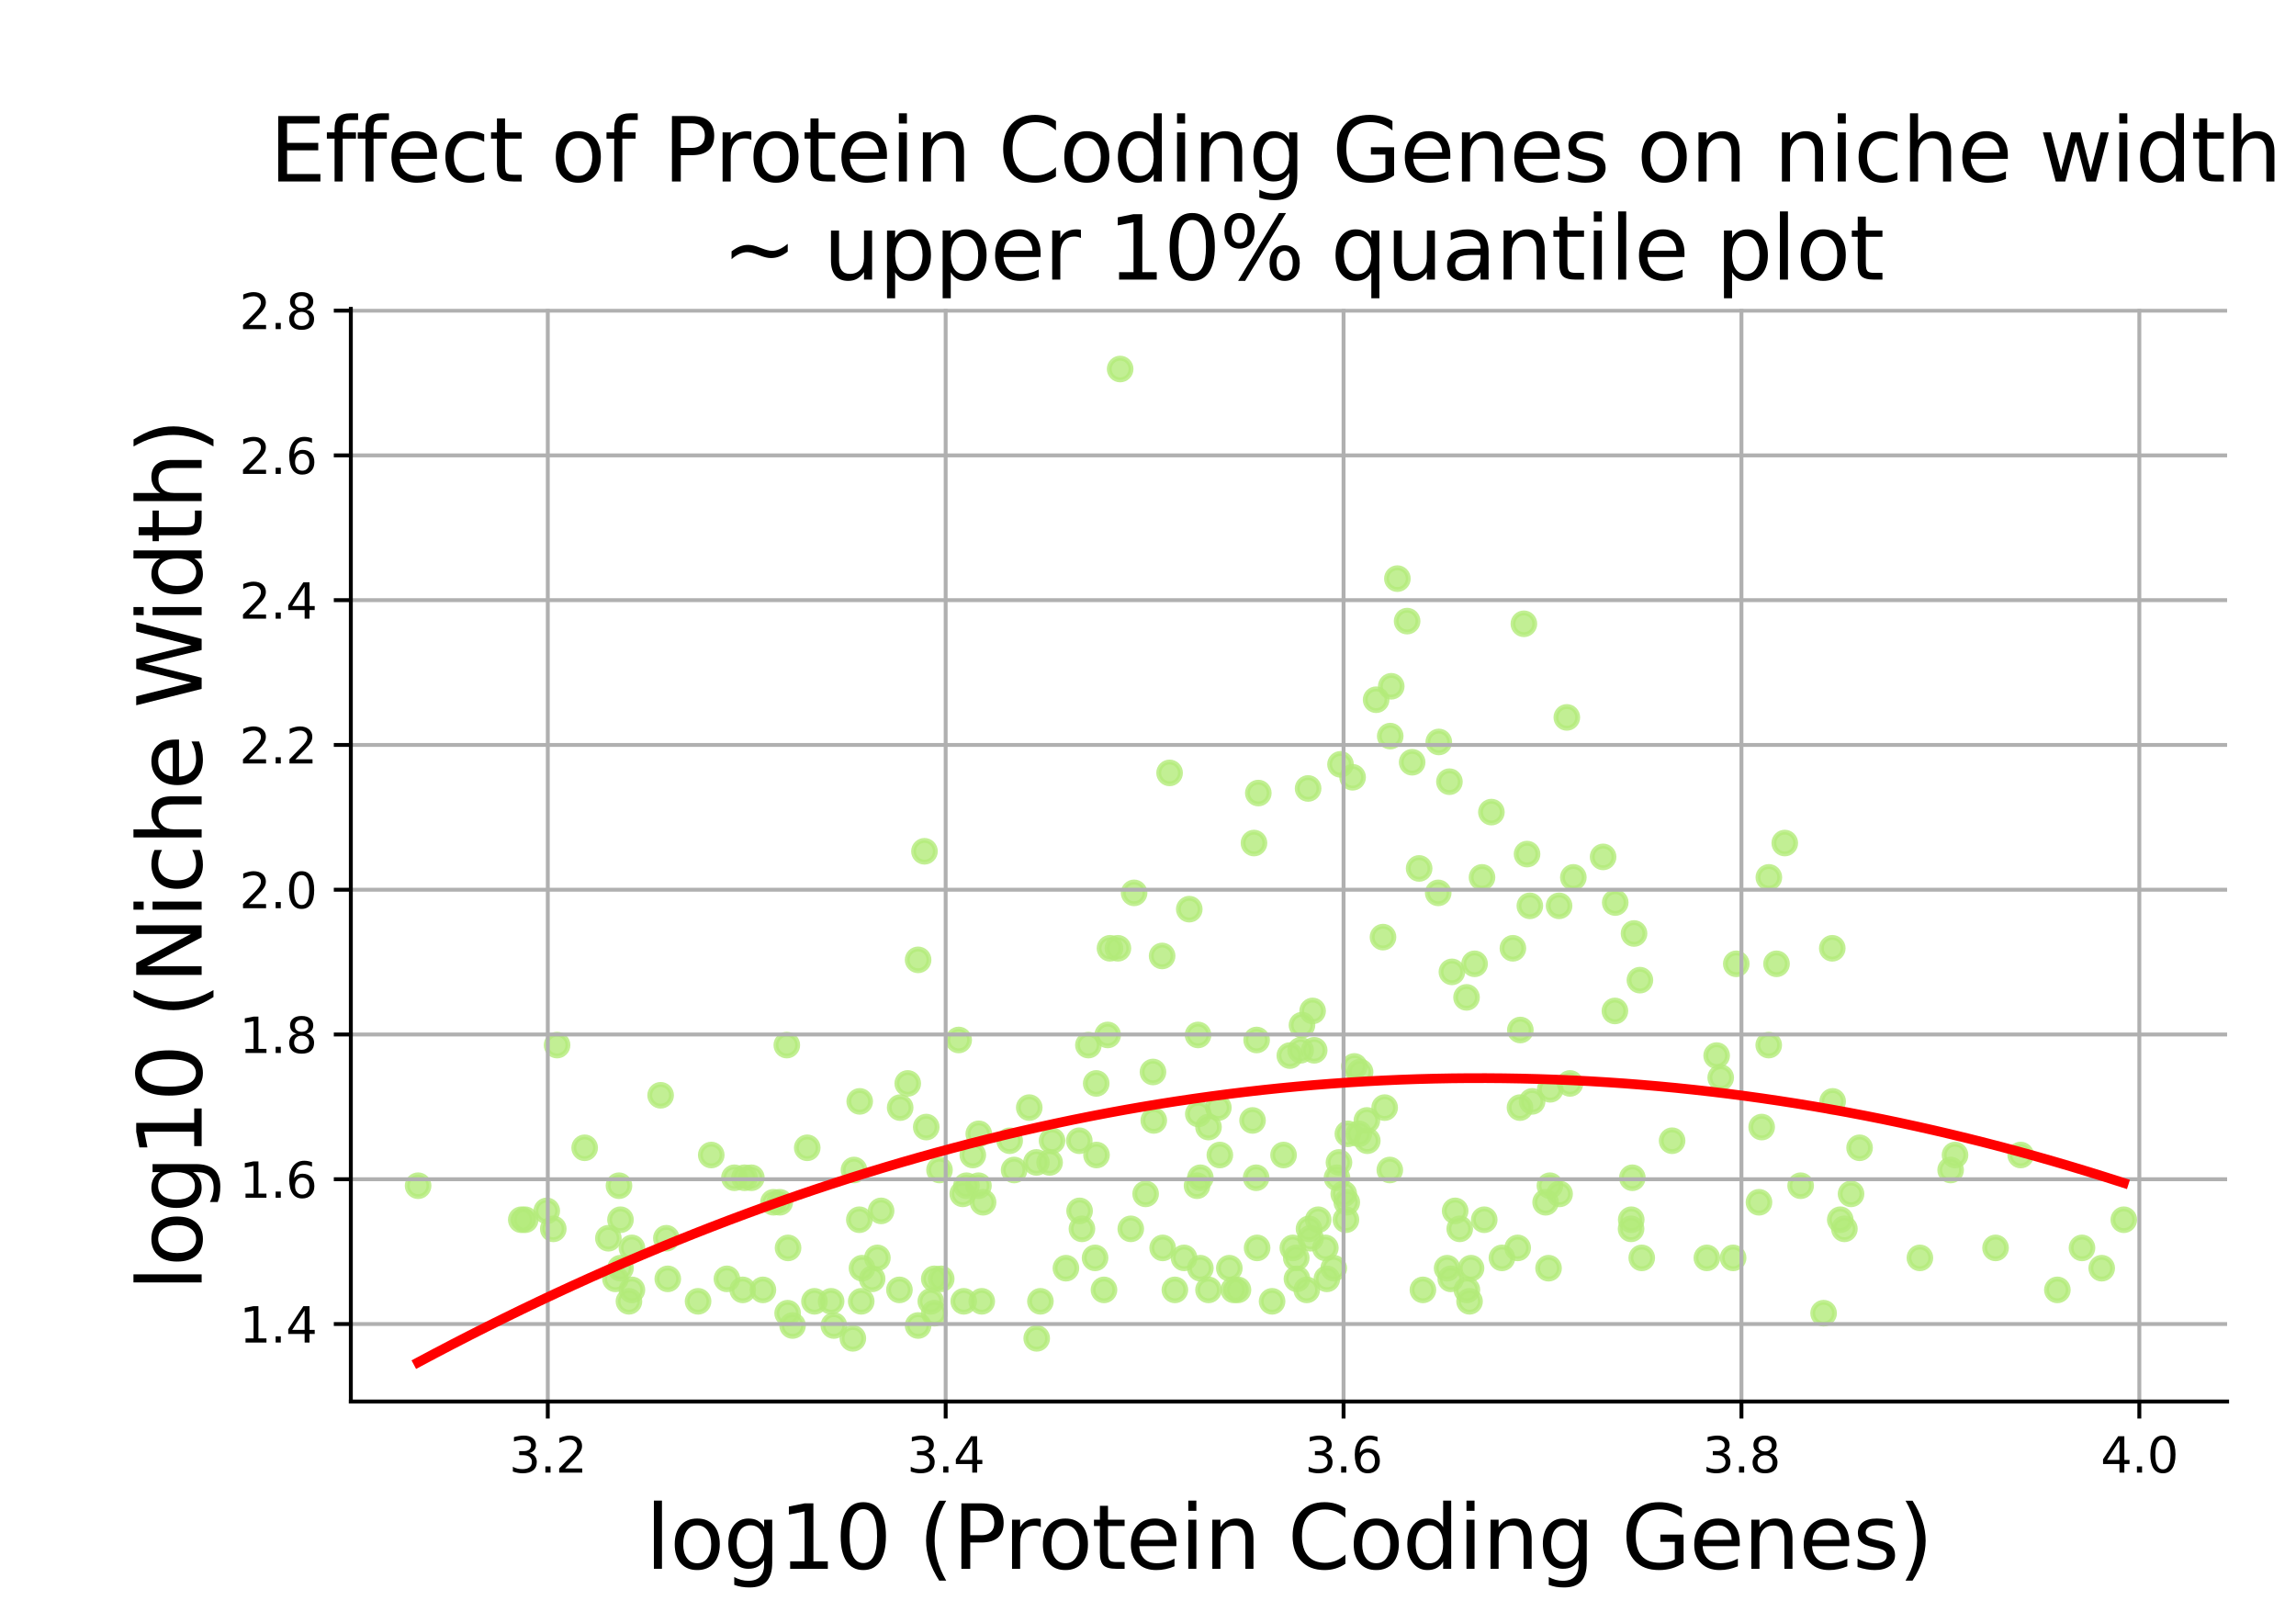 <?xml version="1.0" encoding="utf-8" standalone="no"?>
<!DOCTYPE svg PUBLIC "-//W3C//DTD SVG 1.1//EN"
  "http://www.w3.org/Graphics/SVG/1.1/DTD/svg11.dtd">
<svg xmlns:xlink="http://www.w3.org/1999/xlink" width="471.6pt" height="333.36pt" viewBox="0 0 471.6 333.36" xmlns="http://www.w3.org/2000/svg" version="1.1">
 <defs>
  <style type="text/css">*{stroke-linejoin: round; stroke-linecap: butt}</style>
 </defs>
 <g id="figure_1">
  <g id="patch_1">
   <path d="M 0 333.36 
L 471.6 333.36 
L 471.6 0 
L 0 0 
z
" style="fill: #ffffff"/>
  </g>
  <g id="axes_1">
   <g id="patch_2">
    <path d="M 72.063 287.838 
L 457.452 287.838 
L 457.452 63.427 
L 72.063 63.427 
z
" style="fill: #ffffff"/>
   </g>
   <g id="PathCollection_1">
    <defs>
     <path id="mc261623560" d="M 0 2.236 
C 0.593 2.236 1.162 2 1.581 1.581 
C 2 1.162 2.236 0.593 2.236 0 
C 2.236 -0.593 2 -1.162 1.581 -1.581 
C 1.162 -2 0.593 -2.236 0 -2.236 
C -0.593 -2.236 -1.162 -2 -1.581 -1.581 
C -2 -1.162 -2.236 -0.593 -2.236 0 
C -2.236 0.593 -2 1.162 -1.581 1.581 
C -1.162 2 -0.593 2.236 0 2.236 
z
" style="stroke: #b3eb7a; stroke-opacity: 0.8"/>
    </defs>
    <g clip-path="url(#p8b103fabd0)">
     <use xlink:href="#mc261623560" x="143.384" y="267.261" style="fill: #b3eb7a; fill-opacity: 0.8; stroke: #b3eb7a; stroke-opacity: 0.8"/>
     <use xlink:href="#mc261623560" x="127.446" y="250.506" style="fill: #b3eb7a; fill-opacity: 0.8; stroke: #b3eb7a; stroke-opacity: 0.8"/>
     <use xlink:href="#mc261623560" x="146.092" y="237.215" style="fill: #b3eb7a; fill-opacity: 0.8; stroke: #b3eb7a; stroke-opacity: 0.8"/>
     <use xlink:href="#mc261623560" x="129.798" y="256.292" style="fill: #b3eb7a; fill-opacity: 0.8; stroke: #b3eb7a; stroke-opacity: 0.8"/>
     <use xlink:href="#mc261623560" x="135.692" y="224.946" style="fill: #b3eb7a; fill-opacity: 0.8; stroke: #b3eb7a; stroke-opacity: 0.8"/>
     <use xlink:href="#mc261623560" x="127.446" y="260.458" style="fill: #b3eb7a; fill-opacity: 0.8; stroke: #b3eb7a; stroke-opacity: 0.8"/>
     <use xlink:href="#mc261623560" x="85.879" y="243.519" style="fill: #b3eb7a; fill-opacity: 0.8; stroke: #b3eb7a; stroke-opacity: 0.8"/>
     <use xlink:href="#mc261623560" x="126.414" y="262.647" style="fill: #b3eb7a; fill-opacity: 0.8; stroke: #b3eb7a; stroke-opacity: 0.8"/>
     <use xlink:href="#mc261623560" x="127.137" y="243.519" style="fill: #b3eb7a; fill-opacity: 0.8; stroke: #b3eb7a; stroke-opacity: 0.8"/>
     <use xlink:href="#mc261623560" x="136.868" y="254.305" style="fill: #b3eb7a; fill-opacity: 0.8; stroke: #b3eb7a; stroke-opacity: 0.8"/>
     <use xlink:href="#mc261623560" x="124.958" y="254.305" style="fill: #b3eb7a; fill-opacity: 0.8; stroke: #b3eb7a; stroke-opacity: 0.8"/>
     <use xlink:href="#mc261623560" x="129.798" y="264.913" style="fill: #b3eb7a; fill-opacity: 0.8; stroke: #b3eb7a; stroke-opacity: 0.8"/>
     <use xlink:href="#mc261623560" x="129.187" y="267.261" style="fill: #b3eb7a; fill-opacity: 0.8; stroke: #b3eb7a; stroke-opacity: 0.8"/>
     <use xlink:href="#mc261623560" x="107.07" y="250.506" style="fill: #b3eb7a; fill-opacity: 0.8; stroke: #b3eb7a; stroke-opacity: 0.8"/>
     <use xlink:href="#mc261623560" x="137.16" y="262.647" style="fill: #b3eb7a; fill-opacity: 0.8; stroke: #b3eb7a; stroke-opacity: 0.8"/>
     <use xlink:href="#mc261623560" x="113.644" y="252.377" style="fill: #b3eb7a; fill-opacity: 0.8; stroke: #b3eb7a; stroke-opacity: 0.8"/>
     <use xlink:href="#mc261623560" x="114.421" y="214.639" style="fill: #b3eb7a; fill-opacity: 0.8; stroke: #b3eb7a; stroke-opacity: 0.8"/>
     <use xlink:href="#mc261623560" x="112.304" y="248.687" style="fill: #b3eb7a; fill-opacity: 0.8; stroke: #b3eb7a; stroke-opacity: 0.8"/>
     <use xlink:href="#mc261623560" x="120.09" y="235.731" style="fill: #b3eb7a; fill-opacity: 0.8; stroke: #b3eb7a; stroke-opacity: 0.8"/>
     <use xlink:href="#mc261623560" x="107.877" y="250.506" style="fill: #b3eb7a; fill-opacity: 0.8; stroke: #b3eb7a; stroke-opacity: 0.8"/>
     <use xlink:href="#mc261623560" x="150.847" y="241.885" style="fill: #b3eb7a; fill-opacity: 0.8; stroke: #b3eb7a; stroke-opacity: 0.8"/>
     <use xlink:href="#mc261623560" x="170.714" y="267.261" style="fill: #b3eb7a; fill-opacity: 0.8; stroke: #b3eb7a; stroke-opacity: 0.8"/>
     <use xlink:href="#mc261623560" x="167.293" y="267.261" style="fill: #b3eb7a; fill-opacity: 0.8; stroke: #b3eb7a; stroke-opacity: 0.8"/>
     <use xlink:href="#mc261623560" x="175.175" y="274.865" style="fill: #b3eb7a; fill-opacity: 0.8; stroke: #b3eb7a; stroke-opacity: 0.8"/>
     <use xlink:href="#mc261623560" x="161.611" y="214.639" style="fill: #b3eb7a; fill-opacity: 0.8; stroke: #b3eb7a; stroke-opacity: 0.8"/>
     <use xlink:href="#mc261623560" x="161.781" y="269.698" style="fill: #b3eb7a; fill-opacity: 0.8; stroke: #b3eb7a; stroke-opacity: 0.8"/>
     <use xlink:href="#mc261623560" x="158.873" y="246.918" style="fill: #b3eb7a; fill-opacity: 0.8; stroke: #b3eb7a; stroke-opacity: 0.8"/>
     <use xlink:href="#mc261623560" x="152.91" y="241.885" style="fill: #b3eb7a; fill-opacity: 0.8; stroke: #b3eb7a; stroke-opacity: 0.8"/>
     <use xlink:href="#mc261623560" x="152.553" y="264.913" style="fill: #b3eb7a; fill-opacity: 0.8; stroke: #b3eb7a; stroke-opacity: 0.8"/>
     <use xlink:href="#mc261623560" x="162.796" y="272.23" style="fill: #b3eb7a; fill-opacity: 0.8; stroke: #b3eb7a; stroke-opacity: 0.8"/>
     <use xlink:href="#mc261623560" x="171.278" y="272.23" style="fill: #b3eb7a; fill-opacity: 0.8; stroke: #b3eb7a; stroke-opacity: 0.8"/>
     <use xlink:href="#mc261623560" x="154.331" y="241.885" style="fill: #b3eb7a; fill-opacity: 0.8; stroke: #b3eb7a; stroke-opacity: 0.8"/>
     <use xlink:href="#mc261623560" x="161.866" y="256.292" style="fill: #b3eb7a; fill-opacity: 0.8; stroke: #b3eb7a; stroke-opacity: 0.8"/>
     <use xlink:href="#mc261623560" x="156.704" y="264.913" style="fill: #b3eb7a; fill-opacity: 0.8; stroke: #b3eb7a; stroke-opacity: 0.8"/>
     <use xlink:href="#mc261623560" x="176.585" y="226.199" style="fill: #b3eb7a; fill-opacity: 0.8; stroke: #b3eb7a; stroke-opacity: 0.8"/>
     <use xlink:href="#mc261623560" x="165.807" y="235.731" style="fill: #b3eb7a; fill-opacity: 0.8; stroke: #b3eb7a; stroke-opacity: 0.8"/>
     <use xlink:href="#mc261623560" x="160.162" y="246.918" style="fill: #b3eb7a; fill-opacity: 0.8; stroke: #b3eb7a; stroke-opacity: 0.8"/>
     <use xlink:href="#mc261623560" x="176.507" y="250.506" style="fill: #b3eb7a; fill-opacity: 0.8; stroke: #b3eb7a; stroke-opacity: 0.8"/>
     <use xlink:href="#mc261623560" x="149.307" y="262.647" style="fill: #b3eb7a; fill-opacity: 0.8; stroke: #b3eb7a; stroke-opacity: 0.8"/>
     <use xlink:href="#mc261623560" x="175.411" y="240.29" style="fill: #b3eb7a; fill-opacity: 0.8; stroke: #b3eb7a; stroke-opacity: 0.8"/>
     <use xlink:href="#mc261623560" x="188.579" y="272.23" style="fill: #b3eb7a; fill-opacity: 0.8; stroke: #b3eb7a; stroke-opacity: 0.8"/>
     <use xlink:href="#mc261623560" x="184.745" y="264.913" style="fill: #b3eb7a; fill-opacity: 0.8; stroke: #b3eb7a; stroke-opacity: 0.8"/>
     <use xlink:href="#mc261623560" x="191.186" y="267.261" style="fill: #b3eb7a; fill-opacity: 0.8; stroke: #b3eb7a; stroke-opacity: 0.8"/>
     <use xlink:href="#mc261623560" x="186.451" y="222.509" style="fill: #b3eb7a; fill-opacity: 0.8; stroke: #b3eb7a; stroke-opacity: 0.8"/>
     <use xlink:href="#mc261623560" x="191.903" y="262.647" style="fill: #b3eb7a; fill-opacity: 0.8; stroke: #b3eb7a; stroke-opacity: 0.8"/>
     <use xlink:href="#mc261623560" x="180.979" y="248.687" style="fill: #b3eb7a; fill-opacity: 0.8; stroke: #b3eb7a; stroke-opacity: 0.8"/>
     <use xlink:href="#mc261623560" x="180.216" y="258.341" style="fill: #b3eb7a; fill-opacity: 0.8; stroke: #b3eb7a; stroke-opacity: 0.8"/>
     <use xlink:href="#mc261623560" x="184.894" y="227.478" style="fill: #b3eb7a; fill-opacity: 0.8; stroke: #b3eb7a; stroke-opacity: 0.8"/>
     <use xlink:href="#mc261623560" x="190.249" y="231.473" style="fill: #b3eb7a; fill-opacity: 0.8; stroke: #b3eb7a; stroke-opacity: 0.8"/>
     <use xlink:href="#mc261623560" x="176.897" y="267.261" style="fill: #b3eb7a; fill-opacity: 0.8; stroke: #b3eb7a; stroke-opacity: 0.8"/>
     <use xlink:href="#mc261623560" x="179.142" y="262.647" style="fill: #b3eb7a; fill-opacity: 0.8; stroke: #b3eb7a; stroke-opacity: 0.8"/>
     <use xlink:href="#mc261623560" x="188.579" y="197.133" style="fill: #b3eb7a; fill-opacity: 0.8; stroke: #b3eb7a; stroke-opacity: 0.8"/>
     <use xlink:href="#mc261623560" x="191.903" y="269.698" style="fill: #b3eb7a; fill-opacity: 0.8; stroke: #b3eb7a; stroke-opacity: 0.8"/>
     <use xlink:href="#mc261623560" x="189.887" y="174.835" style="fill: #b3eb7a; fill-opacity: 0.8; stroke: #b3eb7a; stroke-opacity: 0.8"/>
     <use xlink:href="#mc261623560" x="193.329" y="262.647" style="fill: #b3eb7a; fill-opacity: 0.8; stroke: #b3eb7a; stroke-opacity: 0.8"/>
     <use xlink:href="#mc261623560" x="192.974" y="240.29" style="fill: #b3eb7a; fill-opacity: 0.8; stroke: #b3eb7a; stroke-opacity: 0.8"/>
     <use xlink:href="#mc261623560" x="177.053" y="260.458" style="fill: #b3eb7a; fill-opacity: 0.8; stroke: #b3eb7a; stroke-opacity: 0.8"/>
     <use xlink:href="#mc261623560" x="196.914" y="213.589" style="fill: #b3eb7a; fill-opacity: 0.8; stroke: #b3eb7a; stroke-opacity: 0.8"/>
     <use xlink:href="#mc261623560" x="197.955" y="267.261" style="fill: #b3eb7a; fill-opacity: 0.8; stroke: #b3eb7a; stroke-opacity: 0.8"/>
     <use xlink:href="#mc261623560" x="207.386" y="234.28" style="fill: #b3eb7a; fill-opacity: 0.8; stroke: #b3eb7a; stroke-opacity: 0.8"/>
     <use xlink:href="#mc261623560" x="213.702" y="267.261" style="fill: #b3eb7a; fill-opacity: 0.8; stroke: #b3eb7a; stroke-opacity: 0.8"/>
     <use xlink:href="#mc261623560" x="212.877" y="238.735" style="fill: #b3eb7a; fill-opacity: 0.8; stroke: #b3eb7a; stroke-opacity: 0.8"/>
     <use xlink:href="#mc261623560" x="216.092" y="234.28" style="fill: #b3eb7a; fill-opacity: 0.8; stroke: #b3eb7a; stroke-opacity: 0.8"/>
     <use xlink:href="#mc261623560" x="211.408" y="227.478" style="fill: #b3eb7a; fill-opacity: 0.8; stroke: #b3eb7a; stroke-opacity: 0.8"/>
     <use xlink:href="#mc261623560" x="199.814" y="237.215" style="fill: #b3eb7a; fill-opacity: 0.8; stroke: #b3eb7a; stroke-opacity: 0.8"/>
     <use xlink:href="#mc261623560" x="197.748" y="245.196" style="fill: #b3eb7a; fill-opacity: 0.8; stroke: #b3eb7a; stroke-opacity: 0.8"/>
     <use xlink:href="#mc261623560" x="198.508" y="243.519" style="fill: #b3eb7a; fill-opacity: 0.8; stroke: #b3eb7a; stroke-opacity: 0.8"/>
     <use xlink:href="#mc261623560" x="200.974" y="243.519" style="fill: #b3eb7a; fill-opacity: 0.8; stroke: #b3eb7a; stroke-opacity: 0.8"/>
     <use xlink:href="#mc261623560" x="215.591" y="238.735" style="fill: #b3eb7a; fill-opacity: 0.8; stroke: #b3eb7a; stroke-opacity: 0.8"/>
     <use xlink:href="#mc261623560" x="201.042" y="232.861" style="fill: #b3eb7a; fill-opacity: 0.8; stroke: #b3eb7a; stroke-opacity: 0.8"/>
     <use xlink:href="#mc261623560" x="218.942" y="260.458" style="fill: #b3eb7a; fill-opacity: 0.8; stroke: #b3eb7a; stroke-opacity: 0.8"/>
     <use xlink:href="#mc261623560" x="221.687" y="234.28" style="fill: #b3eb7a; fill-opacity: 0.8; stroke: #b3eb7a; stroke-opacity: 0.8"/>
     <use xlink:href="#mc261623560" x="201.923" y="246.918" style="fill: #b3eb7a; fill-opacity: 0.8; stroke: #b3eb7a; stroke-opacity: 0.8"/>
     <use xlink:href="#mc261623560" x="208.303" y="240.29" style="fill: #b3eb7a; fill-opacity: 0.8; stroke: #b3eb7a; stroke-opacity: 0.8"/>
     <use xlink:href="#mc261623560" x="201.653" y="267.261" style="fill: #b3eb7a; fill-opacity: 0.8; stroke: #b3eb7a; stroke-opacity: 0.8"/>
     <use xlink:href="#mc261623560" x="212.941" y="274.865" style="fill: #b3eb7a; fill-opacity: 0.8; stroke: #b3eb7a; stroke-opacity: 0.8"/>
     <use xlink:href="#mc261623560" x="229.618" y="194.756" style="fill: #b3eb7a; fill-opacity: 0.8; stroke: #b3eb7a; stroke-opacity: 0.8"/>
     <use xlink:href="#mc261623560" x="240.234" y="158.736" style="fill: #b3eb7a; fill-opacity: 0.8; stroke: #b3eb7a; stroke-opacity: 0.8"/>
     <use xlink:href="#mc261623560" x="225.223" y="237.215" style="fill: #b3eb7a; fill-opacity: 0.8; stroke: #b3eb7a; stroke-opacity: 0.8"/>
     <use xlink:href="#mc261623560" x="232.261" y="252.377" style="fill: #b3eb7a; fill-opacity: 0.8; stroke: #b3eb7a; stroke-opacity: 0.8"/>
     <use xlink:href="#mc261623560" x="232.944" y="183.375" style="fill: #b3eb7a; fill-opacity: 0.8; stroke: #b3eb7a; stroke-opacity: 0.8"/>
     <use xlink:href="#mc261623560" x="227.522" y="212.556" style="fill: #b3eb7a; fill-opacity: 0.8; stroke: #b3eb7a; stroke-opacity: 0.8"/>
     <use xlink:href="#mc261623560" x="226.759" y="264.913" style="fill: #b3eb7a; fill-opacity: 0.8; stroke: #b3eb7a; stroke-opacity: 0.8"/>
     <use xlink:href="#mc261623560" x="225.163" y="222.509" style="fill: #b3eb7a; fill-opacity: 0.8; stroke: #b3eb7a; stroke-opacity: 0.8"/>
     <use xlink:href="#mc261623560" x="238.81" y="256.292" style="fill: #b3eb7a; fill-opacity: 0.8; stroke: #b3eb7a; stroke-opacity: 0.8"/>
     <use xlink:href="#mc261623560" x="236.821" y="220.161" style="fill: #b3eb7a; fill-opacity: 0.8; stroke: #b3eb7a; stroke-opacity: 0.8"/>
     <use xlink:href="#mc261623560" x="224.926" y="258.341" style="fill: #b3eb7a; fill-opacity: 0.8; stroke: #b3eb7a; stroke-opacity: 0.8"/>
     <use xlink:href="#mc261623560" x="236.987" y="230.113" style="fill: #b3eb7a; fill-opacity: 0.8; stroke: #b3eb7a; stroke-opacity: 0.8"/>
     <use xlink:href="#mc261623560" x="235.314" y="245.196" style="fill: #b3eb7a; fill-opacity: 0.8; stroke: #b3eb7a; stroke-opacity: 0.8"/>
     <use xlink:href="#mc261623560" x="227.99" y="194.756" style="fill: #b3eb7a; fill-opacity: 0.8; stroke: #b3eb7a; stroke-opacity: 0.8"/>
     <use xlink:href="#mc261623560" x="238.7" y="196.331" style="fill: #b3eb7a; fill-opacity: 0.8; stroke: #b3eb7a; stroke-opacity: 0.8"/>
     <use xlink:href="#mc261623560" x="222.231" y="252.377" style="fill: #b3eb7a; fill-opacity: 0.8; stroke: #b3eb7a; stroke-opacity: 0.8"/>
     <use xlink:href="#mc261623560" x="223.554" y="214.639" style="fill: #b3eb7a; fill-opacity: 0.8; stroke: #b3eb7a; stroke-opacity: 0.8"/>
     <use xlink:href="#mc261623560" x="221.748" y="248.687" style="fill: #b3eb7a; fill-opacity: 0.8; stroke: #b3eb7a; stroke-opacity: 0.8"/>
     <use xlink:href="#mc261623560" x="241.321" y="264.913" style="fill: #b3eb7a; fill-opacity: 0.8; stroke: #b3eb7a; stroke-opacity: 0.8"/>
     <use xlink:href="#mc261623560" x="230.08" y="75.788" style="fill: #b3eb7a; fill-opacity: 0.8; stroke: #b3eb7a; stroke-opacity: 0.8"/>
     <use xlink:href="#mc261623560" x="250.559" y="237.215" style="fill: #b3eb7a; fill-opacity: 0.8; stroke: #b3eb7a; stroke-opacity: 0.8"/>
     <use xlink:href="#mc261623560" x="246.553" y="260.458" style="fill: #b3eb7a; fill-opacity: 0.8; stroke: #b3eb7a; stroke-opacity: 0.8"/>
     <use xlink:href="#mc261623560" x="258.21" y="256.292" style="fill: #b3eb7a; fill-opacity: 0.8; stroke: #b3eb7a; stroke-opacity: 0.8"/>
     <use xlink:href="#mc261623560" x="258.013" y="241.885" style="fill: #b3eb7a; fill-opacity: 0.8; stroke: #b3eb7a; stroke-opacity: 0.8"/>
     <use xlink:href="#mc261623560" x="243.207" y="258.341" style="fill: #b3eb7a; fill-opacity: 0.8; stroke: #b3eb7a; stroke-opacity: 0.8"/>
     <use xlink:href="#mc261623560" x="245.868" y="243.519" style="fill: #b3eb7a; fill-opacity: 0.8; stroke: #b3eb7a; stroke-opacity: 0.8"/>
     <use xlink:href="#mc261623560" x="250.25" y="227.478" style="fill: #b3eb7a; fill-opacity: 0.8; stroke: #b3eb7a; stroke-opacity: 0.8"/>
     <use xlink:href="#mc261623560" x="244.276" y="186.721" style="fill: #b3eb7a; fill-opacity: 0.8; stroke: #b3eb7a; stroke-opacity: 0.8"/>
     <use xlink:href="#mc261623560" x="246.553" y="241.885" style="fill: #b3eb7a; fill-opacity: 0.8; stroke: #b3eb7a; stroke-opacity: 0.8"/>
     <use xlink:href="#mc261623560" x="257.272" y="230.113" style="fill: #b3eb7a; fill-opacity: 0.8; stroke: #b3eb7a; stroke-opacity: 0.8"/>
     <use xlink:href="#mc261623560" x="257.569" y="173.143" style="fill: #b3eb7a; fill-opacity: 0.8; stroke: #b3eb7a; stroke-opacity: 0.8"/>
     <use xlink:href="#mc261623560" x="246.079" y="212.556" style="fill: #b3eb7a; fill-opacity: 0.8; stroke: #b3eb7a; stroke-opacity: 0.8"/>
     <use xlink:href="#mc261623560" x="258.112" y="213.589" style="fill: #b3eb7a; fill-opacity: 0.8; stroke: #b3eb7a; stroke-opacity: 0.8"/>
     <use xlink:href="#mc261623560" x="252.503" y="260.458" style="fill: #b3eb7a; fill-opacity: 0.8; stroke: #b3eb7a; stroke-opacity: 0.8"/>
     <use xlink:href="#mc261623560" x="253.416" y="264.913" style="fill: #b3eb7a; fill-opacity: 0.8; stroke: #b3eb7a; stroke-opacity: 0.8"/>
     <use xlink:href="#mc261623560" x="246.132" y="228.782" style="fill: #b3eb7a; fill-opacity: 0.8; stroke: #b3eb7a; stroke-opacity: 0.8"/>
     <use xlink:href="#mc261623560" x="248.229" y="231.473" style="fill: #b3eb7a; fill-opacity: 0.8; stroke: #b3eb7a; stroke-opacity: 0.8"/>
     <use xlink:href="#mc261623560" x="248.229" y="264.913" style="fill: #b3eb7a; fill-opacity: 0.8; stroke: #b3eb7a; stroke-opacity: 0.8"/>
     <use xlink:href="#mc261623560" x="254.275" y="264.913" style="fill: #b3eb7a; fill-opacity: 0.8; stroke: #b3eb7a; stroke-opacity: 0.8"/>
     <use xlink:href="#mc261623560" x="258.457" y="162.873" style="fill: #b3eb7a; fill-opacity: 0.8; stroke: #b3eb7a; stroke-opacity: 0.8"/>
     <use xlink:href="#mc261623560" x="268.406" y="264.913" style="fill: #b3eb7a; fill-opacity: 0.8; stroke: #b3eb7a; stroke-opacity: 0.8"/>
     <use xlink:href="#mc261623560" x="266.394" y="262.647" style="fill: #b3eb7a; fill-opacity: 0.8; stroke: #b3eb7a; stroke-opacity: 0.8"/>
     <use xlink:href="#mc261623560" x="272.226" y="256.292" style="fill: #b3eb7a; fill-opacity: 0.8; stroke: #b3eb7a; stroke-opacity: 0.8"/>
     <use xlink:href="#mc261623560" x="272.544" y="262.647" style="fill: #b3eb7a; fill-opacity: 0.8; stroke: #b3eb7a; stroke-opacity: 0.8"/>
     <use xlink:href="#mc261623560" x="264.93" y="216.792" style="fill: #b3eb7a; fill-opacity: 0.8; stroke: #b3eb7a; stroke-opacity: 0.8"/>
     <use xlink:href="#mc261623560" x="265.545" y="256.292" style="fill: #b3eb7a; fill-opacity: 0.8; stroke: #b3eb7a; stroke-opacity: 0.8"/>
     <use xlink:href="#mc261623560" x="274.622" y="241.885" style="fill: #b3eb7a; fill-opacity: 0.8; stroke: #b3eb7a; stroke-opacity: 0.8"/>
     <use xlink:href="#mc261623560" x="267.146" y="215.706" style="fill: #b3eb7a; fill-opacity: 0.8; stroke: #b3eb7a; stroke-opacity: 0.8"/>
     <use xlink:href="#mc261623560" x="269.611" y="207.625" style="fill: #b3eb7a; fill-opacity: 0.8; stroke: #b3eb7a; stroke-opacity: 0.8"/>
     <use xlink:href="#mc261623560" x="263.644" y="237.215" style="fill: #b3eb7a; fill-opacity: 0.8; stroke: #b3eb7a; stroke-opacity: 0.8"/>
     <use xlink:href="#mc261623560" x="270.763" y="250.506" style="fill: #b3eb7a; fill-opacity: 0.8; stroke: #b3eb7a; stroke-opacity: 0.8"/>
     <use xlink:href="#mc261623560" x="269.195" y="254.305" style="fill: #b3eb7a; fill-opacity: 0.8; stroke: #b3eb7a; stroke-opacity: 0.8"/>
     <use xlink:href="#mc261623560" x="266.253" y="258.341" style="fill: #b3eb7a; fill-opacity: 0.8; stroke: #b3eb7a; stroke-opacity: 0.8"/>
     <use xlink:href="#mc261623560" x="269.935" y="215.706" style="fill: #b3eb7a; fill-opacity: 0.8; stroke: #b3eb7a; stroke-opacity: 0.8"/>
     <use xlink:href="#mc261623560" x="268.685" y="161.931" style="fill: #b3eb7a; fill-opacity: 0.8; stroke: #b3eb7a; stroke-opacity: 0.8"/>
     <use xlink:href="#mc261623560" x="268.871" y="252.377" style="fill: #b3eb7a; fill-opacity: 0.8; stroke: #b3eb7a; stroke-opacity: 0.8"/>
     <use xlink:href="#mc261623560" x="267.426" y="210.539" style="fill: #b3eb7a; fill-opacity: 0.8; stroke: #b3eb7a; stroke-opacity: 0.8"/>
     <use xlink:href="#mc261623560" x="261.287" y="267.261" style="fill: #b3eb7a; fill-opacity: 0.8; stroke: #b3eb7a; stroke-opacity: 0.8"/>
     <use xlink:href="#mc261623560" x="273.947" y="260.458" style="fill: #b3eb7a; fill-opacity: 0.8; stroke: #b3eb7a; stroke-opacity: 0.8"/>
     <use xlink:href="#mc261623560" x="279.364" y="220.161" style="fill: #b3eb7a; fill-opacity: 0.8; stroke: #b3eb7a; stroke-opacity: 0.8"/>
     <use xlink:href="#mc261623560" x="284.409" y="227.478" style="fill: #b3eb7a; fill-opacity: 0.8; stroke: #b3eb7a; stroke-opacity: 0.8"/>
     <use xlink:href="#mc261623560" x="276.632" y="246.918" style="fill: #b3eb7a; fill-opacity: 0.8; stroke: #b3eb7a; stroke-opacity: 0.8"/>
     <use xlink:href="#mc261623560" x="280.758" y="230.113" style="fill: #b3eb7a; fill-opacity: 0.8; stroke: #b3eb7a; stroke-opacity: 0.8"/>
     <use xlink:href="#mc261623560" x="282.657" y="143.709" style="fill: #b3eb7a; fill-opacity: 0.8; stroke: #b3eb7a; stroke-opacity: 0.8"/>
     <use xlink:href="#mc261623560" x="285.468" y="240.29" style="fill: #b3eb7a; fill-opacity: 0.8; stroke: #b3eb7a; stroke-opacity: 0.8"/>
     <use xlink:href="#mc261623560" x="275.026" y="238.735" style="fill: #b3eb7a; fill-opacity: 0.8; stroke: #b3eb7a; stroke-opacity: 0.8"/>
     <use xlink:href="#mc261623560" x="275.34" y="156.979" style="fill: #b3eb7a; fill-opacity: 0.8; stroke: #b3eb7a; stroke-opacity: 0.8"/>
     <use xlink:href="#mc261623560" x="287.025" y="118.837" style="fill: #b3eb7a; fill-opacity: 0.8; stroke: #b3eb7a; stroke-opacity: 0.8"/>
     <use xlink:href="#mc261623560" x="284.068" y="192.463" style="fill: #b3eb7a; fill-opacity: 0.8; stroke: #b3eb7a; stroke-opacity: 0.8"/>
     <use xlink:href="#mc261623560" x="289.024" y="127.562" style="fill: #b3eb7a; fill-opacity: 0.8; stroke: #b3eb7a; stroke-opacity: 0.8"/>
     <use xlink:href="#mc261623560" x="276.854" y="232.861" style="fill: #b3eb7a; fill-opacity: 0.8; stroke: #b3eb7a; stroke-opacity: 0.8"/>
     <use xlink:href="#mc261623560" x="277.827" y="159.633" style="fill: #b3eb7a; fill-opacity: 0.8; stroke: #b3eb7a; stroke-opacity: 0.8"/>
     <use xlink:href="#mc261623560" x="278.18" y="219.018" style="fill: #b3eb7a; fill-opacity: 0.8; stroke: #b3eb7a; stroke-opacity: 0.8"/>
     <use xlink:href="#mc261623560" x="280.845" y="234.28" style="fill: #b3eb7a; fill-opacity: 0.8; stroke: #b3eb7a; stroke-opacity: 0.8"/>
     <use xlink:href="#mc261623560" x="279.102" y="232.861" style="fill: #b3eb7a; fill-opacity: 0.8; stroke: #b3eb7a; stroke-opacity: 0.8"/>
     <use xlink:href="#mc261623560" x="276.009" y="245.196" style="fill: #b3eb7a; fill-opacity: 0.8; stroke: #b3eb7a; stroke-opacity: 0.8"/>
     <use xlink:href="#mc261623560" x="285.553" y="151.181" style="fill: #b3eb7a; fill-opacity: 0.8; stroke: #b3eb7a; stroke-opacity: 0.8"/>
     <use xlink:href="#mc261623560" x="285.764" y="140.946" style="fill: #b3eb7a; fill-opacity: 0.8; stroke: #b3eb7a; stroke-opacity: 0.8"/>
     <use xlink:href="#mc261623560" x="276.454" y="250.506" style="fill: #b3eb7a; fill-opacity: 0.8; stroke: #b3eb7a; stroke-opacity: 0.8"/>
     <use xlink:href="#mc261623560" x="301.844" y="267.261" style="fill: #b3eb7a; fill-opacity: 0.8; stroke: #b3eb7a; stroke-opacity: 0.8"/>
     <use xlink:href="#mc261623560" x="301.226" y="204.838" style="fill: #b3eb7a; fill-opacity: 0.8; stroke: #b3eb7a; stroke-opacity: 0.8"/>
     <use xlink:href="#mc261623560" x="299.829" y="252.377" style="fill: #b3eb7a; fill-opacity: 0.8; stroke: #b3eb7a; stroke-opacity: 0.8"/>
     <use xlink:href="#mc261623560" x="301.304" y="264.913" style="fill: #b3eb7a; fill-opacity: 0.8; stroke: #b3eb7a; stroke-opacity: 0.8"/>
     <use xlink:href="#mc261623560" x="298.891" y="248.687" style="fill: #b3eb7a; fill-opacity: 0.8; stroke: #b3eb7a; stroke-opacity: 0.8"/>
     <use xlink:href="#mc261623560" x="292.266" y="264.913" style="fill: #b3eb7a; fill-opacity: 0.8; stroke: #b3eb7a; stroke-opacity: 0.8"/>
     <use xlink:href="#mc261623560" x="295.41" y="183.375" style="fill: #b3eb7a; fill-opacity: 0.8; stroke: #b3eb7a; stroke-opacity: 0.8"/>
     <use xlink:href="#mc261623560" x="304.862" y="250.506" style="fill: #b3eb7a; fill-opacity: 0.8; stroke: #b3eb7a; stroke-opacity: 0.8"/>
     <use xlink:href="#mc261623560" x="290.056" y="156.547" style="fill: #b3eb7a; fill-opacity: 0.8; stroke: #b3eb7a; stroke-opacity: 0.8"/>
     <use xlink:href="#mc261623560" x="304.407" y="180.193" style="fill: #b3eb7a; fill-opacity: 0.8; stroke: #b3eb7a; stroke-opacity: 0.8"/>
     <use xlink:href="#mc261623560" x="297.712" y="160.542" style="fill: #b3eb7a; fill-opacity: 0.8; stroke: #b3eb7a; stroke-opacity: 0.8"/>
     <use xlink:href="#mc261623560" x="295.53" y="152.381" style="fill: #b3eb7a; fill-opacity: 0.8; stroke: #b3eb7a; stroke-opacity: 0.8"/>
     <use xlink:href="#mc261623560" x="302.881" y="197.945" style="fill: #b3eb7a; fill-opacity: 0.8; stroke: #b3eb7a; stroke-opacity: 0.8"/>
     <use xlink:href="#mc261623560" x="302.152" y="260.458" style="fill: #b3eb7a; fill-opacity: 0.8; stroke: #b3eb7a; stroke-opacity: 0.8"/>
     <use xlink:href="#mc261623560" x="291.492" y="178.357" style="fill: #b3eb7a; fill-opacity: 0.8; stroke: #b3eb7a; stroke-opacity: 0.8"/>
     <use xlink:href="#mc261623560" x="297.988" y="262.647" style="fill: #b3eb7a; fill-opacity: 0.8; stroke: #b3eb7a; stroke-opacity: 0.8"/>
     <use xlink:href="#mc261623560" x="297.238" y="260.458" style="fill: #b3eb7a; fill-opacity: 0.8; stroke: #b3eb7a; stroke-opacity: 0.8"/>
     <use xlink:href="#mc261623560" x="298.224" y="199.6" style="fill: #b3eb7a; fill-opacity: 0.8; stroke: #b3eb7a; stroke-opacity: 0.8"/>
     <use xlink:href="#mc261623560" x="318.422" y="223.716" style="fill: #b3eb7a; fill-opacity: 0.8; stroke: #b3eb7a; stroke-opacity: 0.8"/>
     <use xlink:href="#mc261623560" x="318.351" y="243.519" style="fill: #b3eb7a; fill-opacity: 0.8; stroke: #b3eb7a; stroke-opacity: 0.8"/>
     <use xlink:href="#mc261623560" x="314.698" y="226.199" style="fill: #b3eb7a; fill-opacity: 0.8; stroke: #b3eb7a; stroke-opacity: 0.8"/>
     <use xlink:href="#mc261623560" x="317.472" y="246.918" style="fill: #b3eb7a; fill-opacity: 0.8; stroke: #b3eb7a; stroke-opacity: 0.8"/>
     <use xlink:href="#mc261623560" x="312.281" y="211.54" style="fill: #b3eb7a; fill-opacity: 0.8; stroke: #b3eb7a; stroke-opacity: 0.8"/>
     <use xlink:href="#mc261623560" x="311.735" y="256.292" style="fill: #b3eb7a; fill-opacity: 0.8; stroke: #b3eb7a; stroke-opacity: 0.8"/>
     <use xlink:href="#mc261623560" x="313.656" y="175.409" style="fill: #b3eb7a; fill-opacity: 0.8; stroke: #b3eb7a; stroke-opacity: 0.8"/>
     <use xlink:href="#mc261623560" x="312.208" y="227.478" style="fill: #b3eb7a; fill-opacity: 0.8; stroke: #b3eb7a; stroke-opacity: 0.8"/>
     <use xlink:href="#mc261623560" x="314.232" y="186.037" style="fill: #b3eb7a; fill-opacity: 0.8; stroke: #b3eb7a; stroke-opacity: 0.8"/>
     <use xlink:href="#mc261623560" x="329.277" y="175.988" style="fill: #b3eb7a; fill-opacity: 0.8; stroke: #b3eb7a; stroke-opacity: 0.8"/>
     <use xlink:href="#mc261623560" x="310.748" y="194.756" style="fill: #b3eb7a; fill-opacity: 0.8; stroke: #b3eb7a; stroke-opacity: 0.8"/>
     <use xlink:href="#mc261623560" x="322.481" y="222.509" style="fill: #b3eb7a; fill-opacity: 0.8; stroke: #b3eb7a; stroke-opacity: 0.8"/>
     <use xlink:href="#mc261623560" x="318.07" y="260.458" style="fill: #b3eb7a; fill-opacity: 0.8; stroke: #b3eb7a; stroke-opacity: 0.8"/>
     <use xlink:href="#mc261623560" x="320.237" y="186.037" style="fill: #b3eb7a; fill-opacity: 0.8; stroke: #b3eb7a; stroke-opacity: 0.8"/>
     <use xlink:href="#mc261623560" x="321.828" y="147.337" style="fill: #b3eb7a; fill-opacity: 0.8; stroke: #b3eb7a; stroke-opacity: 0.8"/>
     <use xlink:href="#mc261623560" x="323.165" y="180.193" style="fill: #b3eb7a; fill-opacity: 0.8; stroke: #b3eb7a; stroke-opacity: 0.8"/>
     <use xlink:href="#mc261623560" x="313.006" y="128.113" style="fill: #b3eb7a; fill-opacity: 0.8; stroke: #b3eb7a; stroke-opacity: 0.8"/>
     <use xlink:href="#mc261623560" x="320.341" y="245.196" style="fill: #b3eb7a; fill-opacity: 0.8; stroke: #b3eb7a; stroke-opacity: 0.8"/>
     <use xlink:href="#mc261623560" x="306.333" y="166.788" style="fill: #b3eb7a; fill-opacity: 0.8; stroke: #b3eb7a; stroke-opacity: 0.8"/>
     <use xlink:href="#mc261623560" x="308.499" y="258.341" style="fill: #b3eb7a; fill-opacity: 0.8; stroke: #b3eb7a; stroke-opacity: 0.8"/>
     <use xlink:href="#mc261623560" x="336.839" y="201.299" style="fill: #b3eb7a; fill-opacity: 0.8; stroke: #b3eb7a; stroke-opacity: 0.8"/>
     <use xlink:href="#mc261623560" x="356.634" y="197.945" style="fill: #b3eb7a; fill-opacity: 0.8; stroke: #b3eb7a; stroke-opacity: 0.8"/>
     <use xlink:href="#mc261623560" x="361.848" y="231.473" style="fill: #b3eb7a; fill-opacity: 0.8; stroke: #b3eb7a; stroke-opacity: 0.8"/>
     <use xlink:href="#mc261623560" x="350.59" y="258.341" style="fill: #b3eb7a; fill-opacity: 0.8; stroke: #b3eb7a; stroke-opacity: 0.8"/>
     <use xlink:href="#mc261623560" x="355.982" y="258.341" style="fill: #b3eb7a; fill-opacity: 0.8; stroke: #b3eb7a; stroke-opacity: 0.8"/>
     <use xlink:href="#mc261623560" x="343.452" y="234.28" style="fill: #b3eb7a; fill-opacity: 0.8; stroke: #b3eb7a; stroke-opacity: 0.8"/>
     <use xlink:href="#mc261623560" x="331.704" y="207.625" style="fill: #b3eb7a; fill-opacity: 0.8; stroke: #b3eb7a; stroke-opacity: 0.8"/>
     <use xlink:href="#mc261623560" x="361.297" y="246.918" style="fill: #b3eb7a; fill-opacity: 0.8; stroke: #b3eb7a; stroke-opacity: 0.8"/>
     <use xlink:href="#mc261623560" x="335.632" y="191.717" style="fill: #b3eb7a; fill-opacity: 0.8; stroke: #b3eb7a; stroke-opacity: 0.8"/>
     <use xlink:href="#mc261623560" x="352.599" y="216.792" style="fill: #b3eb7a; fill-opacity: 0.8; stroke: #b3eb7a; stroke-opacity: 0.8"/>
     <use xlink:href="#mc261623560" x="363.298" y="214.639" style="fill: #b3eb7a; fill-opacity: 0.8; stroke: #b3eb7a; stroke-opacity: 0.8"/>
     <use xlink:href="#mc261623560" x="331.769" y="185.361" style="fill: #b3eb7a; fill-opacity: 0.8; stroke: #b3eb7a; stroke-opacity: 0.8"/>
     <use xlink:href="#mc261623560" x="335.026" y="252.377" style="fill: #b3eb7a; fill-opacity: 0.8; stroke: #b3eb7a; stroke-opacity: 0.8"/>
     <use xlink:href="#mc261623560" x="335.282" y="241.885" style="fill: #b3eb7a; fill-opacity: 0.8; stroke: #b3eb7a; stroke-opacity: 0.8"/>
     <use xlink:href="#mc261623560" x="353.436" y="221.324" style="fill: #b3eb7a; fill-opacity: 0.8; stroke: #b3eb7a; stroke-opacity: 0.8"/>
     <use xlink:href="#mc261623560" x="337.218" y="258.341" style="fill: #b3eb7a; fill-opacity: 0.8; stroke: #b3eb7a; stroke-opacity: 0.8"/>
     <use xlink:href="#mc261623560" x="335.058" y="250.506" style="fill: #b3eb7a; fill-opacity: 0.8; stroke: #b3eb7a; stroke-opacity: 0.8"/>
     <use xlink:href="#mc261623560" x="363.325" y="180.193" style="fill: #b3eb7a; fill-opacity: 0.8; stroke: #b3eb7a; stroke-opacity: 0.8"/>
     <use xlink:href="#mc261623560" x="400.661" y="240.29" style="fill: #b3eb7a; fill-opacity: 0.8; stroke: #b3eb7a; stroke-opacity: 0.8"/>
     <use xlink:href="#mc261623560" x="376.426" y="226.199" style="fill: #b3eb7a; fill-opacity: 0.8; stroke: #b3eb7a; stroke-opacity: 0.8"/>
     <use xlink:href="#mc261623560" x="431.694" y="260.458" style="fill: #b3eb7a; fill-opacity: 0.8; stroke: #b3eb7a; stroke-opacity: 0.8"/>
     <use xlink:href="#mc261623560" x="401.563" y="237.215" style="fill: #b3eb7a; fill-opacity: 0.8; stroke: #b3eb7a; stroke-opacity: 0.8"/>
     <use xlink:href="#mc261623560" x="374.569" y="269.698" style="fill: #b3eb7a; fill-opacity: 0.8; stroke: #b3eb7a; stroke-opacity: 0.8"/>
     <use xlink:href="#mc261623560" x="381.958" y="235.731" style="fill: #b3eb7a; fill-opacity: 0.8; stroke: #b3eb7a; stroke-opacity: 0.8"/>
     <use xlink:href="#mc261623560" x="422.585" y="264.913" style="fill: #b3eb7a; fill-opacity: 0.8; stroke: #b3eb7a; stroke-opacity: 0.8"/>
     <use xlink:href="#mc261623560" x="377.989" y="250.506" style="fill: #b3eb7a; fill-opacity: 0.8; stroke: #b3eb7a; stroke-opacity: 0.8"/>
     <use xlink:href="#mc261623560" x="394.346" y="258.341" style="fill: #b3eb7a; fill-opacity: 0.8; stroke: #b3eb7a; stroke-opacity: 0.8"/>
     <use xlink:href="#mc261623560" x="436.233" y="250.506" style="fill: #b3eb7a; fill-opacity: 0.8; stroke: #b3eb7a; stroke-opacity: 0.8"/>
     <use xlink:href="#mc261623560" x="409.888" y="256.292" style="fill: #b3eb7a; fill-opacity: 0.8; stroke: #b3eb7a; stroke-opacity: 0.8"/>
     <use xlink:href="#mc261623560" x="376.35" y="194.756" style="fill: #b3eb7a; fill-opacity: 0.8; stroke: #b3eb7a; stroke-opacity: 0.8"/>
     <use xlink:href="#mc261623560" x="415.052" y="237.215" style="fill: #b3eb7a; fill-opacity: 0.8; stroke: #b3eb7a; stroke-opacity: 0.8"/>
     <use xlink:href="#mc261623560" x="380.207" y="245.196" style="fill: #b3eb7a; fill-opacity: 0.8; stroke: #b3eb7a; stroke-opacity: 0.8"/>
     <use xlink:href="#mc261623560" x="364.899" y="197.945" style="fill: #b3eb7a; fill-opacity: 0.8; stroke: #b3eb7a; stroke-opacity: 0.8"/>
     <use xlink:href="#mc261623560" x="378.839" y="252.377" style="fill: #b3eb7a; fill-opacity: 0.8; stroke: #b3eb7a; stroke-opacity: 0.8"/>
     <use xlink:href="#mc261623560" x="369.852" y="243.519" style="fill: #b3eb7a; fill-opacity: 0.8; stroke: #b3eb7a; stroke-opacity: 0.8"/>
     <use xlink:href="#mc261623560" x="366.592" y="173.143" style="fill: #b3eb7a; fill-opacity: 0.8; stroke: #b3eb7a; stroke-opacity: 0.8"/>
     <use xlink:href="#mc261623560" x="427.644" y="256.292" style="fill: #b3eb7a; fill-opacity: 0.8; stroke: #b3eb7a; stroke-opacity: 0.8"/>
    </g>
   </g>
   <g id="matplotlib.axis_1">
    <g id="xtick_1">
     <g id="line2d_1">
      <path d="M 112.516 287.838 
L 112.516 63.427 
" clip-path="url(#p8b103fabd0)" style="fill: none; stroke: #b0b0b0; stroke-width: 0.8; stroke-linecap: square"/>
     </g>
     <g id="line2d_2">
      <defs>
       <path id="m10bfaf08fa" d="M 0 0 
L 0 3.5 
" style="stroke: #000000; stroke-width: 0.8"/>
      </defs>
      <g>
       <use xlink:href="#m10bfaf08fa" x="112.516" y="287.838" style="stroke: #000000; stroke-width: 0.8"/>
      </g>
     </g>
     <g id="text_1">
      <!-- 3.2 -->
      <g transform="translate(104.564 302.436) scale(0.1 -0.1)">
       <defs>
        <path id="DejaVuSans-33" d="M 2597 2516 
Q 3050 2419 3304 2112 
Q 3559 1806 3559 1356 
Q 3559 666 3084 287 
Q 2609 -91 1734 -91 
Q 1441 -91 1130 -33 
Q 819 25 488 141 
L 488 750 
Q 750 597 1062 519 
Q 1375 441 1716 441 
Q 2309 441 2620 675 
Q 2931 909 2931 1356 
Q 2931 1769 2642 2001 
Q 2353 2234 1838 2234 
L 1294 2234 
L 1294 2753 
L 1863 2753 
Q 2328 2753 2575 2939 
Q 2822 3125 2822 3475 
Q 2822 3834 2567 4026 
Q 2313 4219 1838 4219 
Q 1578 4219 1281 4162 
Q 984 4106 628 3988 
L 628 4550 
Q 988 4650 1302 4700 
Q 1616 4750 1894 4750 
Q 2613 4750 3031 4423 
Q 3450 4097 3450 3541 
Q 3450 3153 3228 2886 
Q 3006 2619 2597 2516 
z
" transform="scale(0.016)"/>
        <path id="DejaVuSans-2e" d="M 684 794 
L 1344 794 
L 1344 0 
L 684 0 
L 684 794 
z
" transform="scale(0.016)"/>
        <path id="DejaVuSans-32" d="M 1228 531 
L 3431 531 
L 3431 0 
L 469 0 
L 469 531 
Q 828 903 1448 1529 
Q 2069 2156 2228 2338 
Q 2531 2678 2651 2914 
Q 2772 3150 2772 3378 
Q 2772 3750 2511 3984 
Q 2250 4219 1831 4219 
Q 1534 4219 1204 4116 
Q 875 4013 500 3803 
L 500 4441 
Q 881 4594 1212 4672 
Q 1544 4750 1819 4750 
Q 2544 4750 2975 4387 
Q 3406 4025 3406 3419 
Q 3406 3131 3298 2873 
Q 3191 2616 2906 2266 
Q 2828 2175 2409 1742 
Q 1991 1309 1228 531 
z
" transform="scale(0.016)"/>
       </defs>
       <use xlink:href="#DejaVuSans-33"/>
       <use xlink:href="#DejaVuSans-2e" x="63.623"/>
       <use xlink:href="#DejaVuSans-32" x="95.41"/>
      </g>
     </g>
    </g>
    <g id="xtick_2">
     <g id="line2d_3">
      <path d="M 194.242 287.838 
L 194.242 63.427 
" clip-path="url(#p8b103fabd0)" style="fill: none; stroke: #b0b0b0; stroke-width: 0.8; stroke-linecap: square"/>
     </g>
     <g id="line2d_4">
      <g>
       <use xlink:href="#m10bfaf08fa" x="194.242" y="287.838" style="stroke: #000000; stroke-width: 0.8"/>
      </g>
     </g>
     <g id="text_2">
      <!-- 3.4 -->
      <g transform="translate(186.29 302.436) scale(0.1 -0.1)">
       <defs>
        <path id="DejaVuSans-34" d="M 2419 4116 
L 825 1625 
L 2419 1625 
L 2419 4116 
z
M 2253 4666 
L 3047 4666 
L 3047 1625 
L 3713 1625 
L 3713 1100 
L 3047 1100 
L 3047 0 
L 2419 0 
L 2419 1100 
L 313 1100 
L 313 1709 
L 2253 4666 
z
" transform="scale(0.016)"/>
       </defs>
       <use xlink:href="#DejaVuSans-33"/>
       <use xlink:href="#DejaVuSans-2e" x="63.623"/>
       <use xlink:href="#DejaVuSans-34" x="95.41"/>
      </g>
     </g>
    </g>
    <g id="xtick_3">
     <g id="line2d_5">
      <path d="M 275.968 287.838 
L 275.968 63.427 
" clip-path="url(#p8b103fabd0)" style="fill: none; stroke: #b0b0b0; stroke-width: 0.8; stroke-linecap: square"/>
     </g>
     <g id="line2d_6">
      <g>
       <use xlink:href="#m10bfaf08fa" x="275.968" y="287.838" style="stroke: #000000; stroke-width: 0.8"/>
      </g>
     </g>
     <g id="text_3">
      <!-- 3.6 -->
      <g transform="translate(268.016 302.436) scale(0.1 -0.1)">
       <defs>
        <path id="DejaVuSans-36" d="M 2113 2584 
Q 1688 2584 1439 2293 
Q 1191 2003 1191 1497 
Q 1191 994 1439 701 
Q 1688 409 2113 409 
Q 2538 409 2786 701 
Q 3034 994 3034 1497 
Q 3034 2003 2786 2293 
Q 2538 2584 2113 2584 
z
M 3366 4563 
L 3366 3988 
Q 3128 4100 2886 4159 
Q 2644 4219 2406 4219 
Q 1781 4219 1451 3797 
Q 1122 3375 1075 2522 
Q 1259 2794 1537 2939 
Q 1816 3084 2150 3084 
Q 2853 3084 3261 2657 
Q 3669 2231 3669 1497 
Q 3669 778 3244 343 
Q 2819 -91 2113 -91 
Q 1303 -91 875 529 
Q 447 1150 447 2328 
Q 447 3434 972 4092 
Q 1497 4750 2381 4750 
Q 2619 4750 2861 4703 
Q 3103 4656 3366 4563 
z
" transform="scale(0.016)"/>
       </defs>
       <use xlink:href="#DejaVuSans-33"/>
       <use xlink:href="#DejaVuSans-2e" x="63.623"/>
       <use xlink:href="#DejaVuSans-36" x="95.41"/>
      </g>
     </g>
    </g>
    <g id="xtick_4">
     <g id="line2d_7">
      <path d="M 357.694 287.838 
L 357.694 63.427 
" clip-path="url(#p8b103fabd0)" style="fill: none; stroke: #b0b0b0; stroke-width: 0.8; stroke-linecap: square"/>
     </g>
     <g id="line2d_8">
      <g>
       <use xlink:href="#m10bfaf08fa" x="357.694" y="287.838" style="stroke: #000000; stroke-width: 0.8"/>
      </g>
     </g>
     <g id="text_4">
      <!-- 3.8 -->
      <g transform="translate(349.742 302.436) scale(0.1 -0.1)">
       <defs>
        <path id="DejaVuSans-38" d="M 2034 2216 
Q 1584 2216 1326 1975 
Q 1069 1734 1069 1313 
Q 1069 891 1326 650 
Q 1584 409 2034 409 
Q 2484 409 2743 651 
Q 3003 894 3003 1313 
Q 3003 1734 2745 1975 
Q 2488 2216 2034 2216 
z
M 1403 2484 
Q 997 2584 770 2862 
Q 544 3141 544 3541 
Q 544 4100 942 4425 
Q 1341 4750 2034 4750 
Q 2731 4750 3128 4425 
Q 3525 4100 3525 3541 
Q 3525 3141 3298 2862 
Q 3072 2584 2669 2484 
Q 3125 2378 3379 2068 
Q 3634 1759 3634 1313 
Q 3634 634 3220 271 
Q 2806 -91 2034 -91 
Q 1263 -91 848 271 
Q 434 634 434 1313 
Q 434 1759 690 2068 
Q 947 2378 1403 2484 
z
M 1172 3481 
Q 1172 3119 1398 2916 
Q 1625 2713 2034 2713 
Q 2441 2713 2670 2916 
Q 2900 3119 2900 3481 
Q 2900 3844 2670 4047 
Q 2441 4250 2034 4250 
Q 1625 4250 1398 4047 
Q 1172 3844 1172 3481 
z
" transform="scale(0.016)"/>
       </defs>
       <use xlink:href="#DejaVuSans-33"/>
       <use xlink:href="#DejaVuSans-2e" x="63.623"/>
       <use xlink:href="#DejaVuSans-38" x="95.41"/>
      </g>
     </g>
    </g>
    <g id="xtick_5">
     <g id="line2d_9">
      <path d="M 439.42 287.838 
L 439.42 63.427 
" clip-path="url(#p8b103fabd0)" style="fill: none; stroke: #b0b0b0; stroke-width: 0.8; stroke-linecap: square"/>
     </g>
     <g id="line2d_10">
      <g>
       <use xlink:href="#m10bfaf08fa" x="439.42" y="287.838" style="stroke: #000000; stroke-width: 0.8"/>
      </g>
     </g>
     <g id="text_5">
      <!-- 4.0 -->
      <g transform="translate(431.468 302.436) scale(0.1 -0.1)">
       <defs>
        <path id="DejaVuSans-30" d="M 2034 4250 
Q 1547 4250 1301 3770 
Q 1056 3291 1056 2328 
Q 1056 1369 1301 889 
Q 1547 409 2034 409 
Q 2525 409 2770 889 
Q 3016 1369 3016 2328 
Q 3016 3291 2770 3770 
Q 2525 4250 2034 4250 
z
M 2034 4750 
Q 2819 4750 3233 4129 
Q 3647 3509 3647 2328 
Q 3647 1150 3233 529 
Q 2819 -91 2034 -91 
Q 1250 -91 836 529 
Q 422 1150 422 2328 
Q 422 3509 836 4129 
Q 1250 4750 2034 4750 
z
" transform="scale(0.016)"/>
       </defs>
       <use xlink:href="#DejaVuSans-34"/>
       <use xlink:href="#DejaVuSans-2e" x="63.623"/>
       <use xlink:href="#DejaVuSans-30" x="95.41"/>
      </g>
     </g>
    </g>
    <g id="text_6">
     <!-- log10 (Protein Coding Genes) -->
     <g transform="translate(132.573 322.193) scale(0.18 -0.18)">
      <defs>
       <path id="DejaVuSans-6c" d="M 603 4863 
L 1178 4863 
L 1178 0 
L 603 0 
L 603 4863 
z
" transform="scale(0.016)"/>
       <path id="DejaVuSans-6f" d="M 1959 3097 
Q 1497 3097 1228 2736 
Q 959 2375 959 1747 
Q 959 1119 1226 758 
Q 1494 397 1959 397 
Q 2419 397 2687 759 
Q 2956 1122 2956 1747 
Q 2956 2369 2687 2733 
Q 2419 3097 1959 3097 
z
M 1959 3584 
Q 2709 3584 3137 3096 
Q 3566 2609 3566 1747 
Q 3566 888 3137 398 
Q 2709 -91 1959 -91 
Q 1206 -91 779 398 
Q 353 888 353 1747 
Q 353 2609 779 3096 
Q 1206 3584 1959 3584 
z
" transform="scale(0.016)"/>
       <path id="DejaVuSans-67" d="M 2906 1791 
Q 2906 2416 2648 2759 
Q 2391 3103 1925 3103 
Q 1463 3103 1205 2759 
Q 947 2416 947 1791 
Q 947 1169 1205 825 
Q 1463 481 1925 481 
Q 2391 481 2648 825 
Q 2906 1169 2906 1791 
z
M 3481 434 
Q 3481 -459 3084 -895 
Q 2688 -1331 1869 -1331 
Q 1566 -1331 1297 -1286 
Q 1028 -1241 775 -1147 
L 775 -588 
Q 1028 -725 1275 -790 
Q 1522 -856 1778 -856 
Q 2344 -856 2625 -561 
Q 2906 -266 2906 331 
L 2906 616 
Q 2728 306 2450 153 
Q 2172 0 1784 0 
Q 1141 0 747 490 
Q 353 981 353 1791 
Q 353 2603 747 3093 
Q 1141 3584 1784 3584 
Q 2172 3584 2450 3431 
Q 2728 3278 2906 2969 
L 2906 3500 
L 3481 3500 
L 3481 434 
z
" transform="scale(0.016)"/>
       <path id="DejaVuSans-31" d="M 794 531 
L 1825 531 
L 1825 4091 
L 703 3866 
L 703 4441 
L 1819 4666 
L 2450 4666 
L 2450 531 
L 3481 531 
L 3481 0 
L 794 0 
L 794 531 
z
" transform="scale(0.016)"/>
       <path id="DejaVuSans-20" transform="scale(0.016)"/>
       <path id="DejaVuSans-28" d="M 1984 4856 
Q 1566 4138 1362 3434 
Q 1159 2731 1159 2009 
Q 1159 1288 1364 580 
Q 1569 -128 1984 -844 
L 1484 -844 
Q 1016 -109 783 600 
Q 550 1309 550 2009 
Q 550 2706 781 3412 
Q 1013 4119 1484 4856 
L 1984 4856 
z
" transform="scale(0.016)"/>
       <path id="DejaVuSans-50" d="M 1259 4147 
L 1259 2394 
L 2053 2394 
Q 2494 2394 2734 2622 
Q 2975 2850 2975 3272 
Q 2975 3691 2734 3919 
Q 2494 4147 2053 4147 
L 1259 4147 
z
M 628 4666 
L 2053 4666 
Q 2838 4666 3239 4311 
Q 3641 3956 3641 3272 
Q 3641 2581 3239 2228 
Q 2838 1875 2053 1875 
L 1259 1875 
L 1259 0 
L 628 0 
L 628 4666 
z
" transform="scale(0.016)"/>
       <path id="DejaVuSans-72" d="M 2631 2963 
Q 2534 3019 2420 3045 
Q 2306 3072 2169 3072 
Q 1681 3072 1420 2755 
Q 1159 2438 1159 1844 
L 1159 0 
L 581 0 
L 581 3500 
L 1159 3500 
L 1159 2956 
Q 1341 3275 1631 3429 
Q 1922 3584 2338 3584 
Q 2397 3584 2469 3576 
Q 2541 3569 2628 3553 
L 2631 2963 
z
" transform="scale(0.016)"/>
       <path id="DejaVuSans-74" d="M 1172 4494 
L 1172 3500 
L 2356 3500 
L 2356 3053 
L 1172 3053 
L 1172 1153 
Q 1172 725 1289 603 
Q 1406 481 1766 481 
L 2356 481 
L 2356 0 
L 1766 0 
Q 1100 0 847 248 
Q 594 497 594 1153 
L 594 3053 
L 172 3053 
L 172 3500 
L 594 3500 
L 594 4494 
L 1172 4494 
z
" transform="scale(0.016)"/>
       <path id="DejaVuSans-65" d="M 3597 1894 
L 3597 1613 
L 953 1613 
Q 991 1019 1311 708 
Q 1631 397 2203 397 
Q 2534 397 2845 478 
Q 3156 559 3463 722 
L 3463 178 
Q 3153 47 2828 -22 
Q 2503 -91 2169 -91 
Q 1331 -91 842 396 
Q 353 884 353 1716 
Q 353 2575 817 3079 
Q 1281 3584 2069 3584 
Q 2775 3584 3186 3129 
Q 3597 2675 3597 1894 
z
M 3022 2063 
Q 3016 2534 2758 2815 
Q 2500 3097 2075 3097 
Q 1594 3097 1305 2825 
Q 1016 2553 972 2059 
L 3022 2063 
z
" transform="scale(0.016)"/>
       <path id="DejaVuSans-69" d="M 603 3500 
L 1178 3500 
L 1178 0 
L 603 0 
L 603 3500 
z
M 603 4863 
L 1178 4863 
L 1178 4134 
L 603 4134 
L 603 4863 
z
" transform="scale(0.016)"/>
       <path id="DejaVuSans-6e" d="M 3513 2113 
L 3513 0 
L 2938 0 
L 2938 2094 
Q 2938 2591 2744 2837 
Q 2550 3084 2163 3084 
Q 1697 3084 1428 2787 
Q 1159 2491 1159 1978 
L 1159 0 
L 581 0 
L 581 3500 
L 1159 3500 
L 1159 2956 
Q 1366 3272 1645 3428 
Q 1925 3584 2291 3584 
Q 2894 3584 3203 3211 
Q 3513 2838 3513 2113 
z
" transform="scale(0.016)"/>
       <path id="DejaVuSans-43" d="M 4122 4306 
L 4122 3641 
Q 3803 3938 3442 4084 
Q 3081 4231 2675 4231 
Q 1875 4231 1450 3742 
Q 1025 3253 1025 2328 
Q 1025 1406 1450 917 
Q 1875 428 2675 428 
Q 3081 428 3442 575 
Q 3803 722 4122 1019 
L 4122 359 
Q 3791 134 3420 21 
Q 3050 -91 2638 -91 
Q 1578 -91 968 557 
Q 359 1206 359 2328 
Q 359 3453 968 4101 
Q 1578 4750 2638 4750 
Q 3056 4750 3426 4639 
Q 3797 4528 4122 4306 
z
" transform="scale(0.016)"/>
       <path id="DejaVuSans-64" d="M 2906 2969 
L 2906 4863 
L 3481 4863 
L 3481 0 
L 2906 0 
L 2906 525 
Q 2725 213 2448 61 
Q 2172 -91 1784 -91 
Q 1150 -91 751 415 
Q 353 922 353 1747 
Q 353 2572 751 3078 
Q 1150 3584 1784 3584 
Q 2172 3584 2448 3432 
Q 2725 3281 2906 2969 
z
M 947 1747 
Q 947 1113 1208 752 
Q 1469 391 1925 391 
Q 2381 391 2643 752 
Q 2906 1113 2906 1747 
Q 2906 2381 2643 2742 
Q 2381 3103 1925 3103 
Q 1469 3103 1208 2742 
Q 947 2381 947 1747 
z
" transform="scale(0.016)"/>
       <path id="DejaVuSans-47" d="M 3809 666 
L 3809 1919 
L 2778 1919 
L 2778 2438 
L 4434 2438 
L 4434 434 
Q 4069 175 3628 42 
Q 3188 -91 2688 -91 
Q 1594 -91 976 548 
Q 359 1188 359 2328 
Q 359 3472 976 4111 
Q 1594 4750 2688 4750 
Q 3144 4750 3555 4637 
Q 3966 4525 4313 4306 
L 4313 3634 
Q 3963 3931 3569 4081 
Q 3175 4231 2741 4231 
Q 1884 4231 1454 3753 
Q 1025 3275 1025 2328 
Q 1025 1384 1454 906 
Q 1884 428 2741 428 
Q 3075 428 3337 486 
Q 3600 544 3809 666 
z
" transform="scale(0.016)"/>
       <path id="DejaVuSans-73" d="M 2834 3397 
L 2834 2853 
Q 2591 2978 2328 3040 
Q 2066 3103 1784 3103 
Q 1356 3103 1142 2972 
Q 928 2841 928 2578 
Q 928 2378 1081 2264 
Q 1234 2150 1697 2047 
L 1894 2003 
Q 2506 1872 2764 1633 
Q 3022 1394 3022 966 
Q 3022 478 2636 193 
Q 2250 -91 1575 -91 
Q 1294 -91 989 -36 
Q 684 19 347 128 
L 347 722 
Q 666 556 975 473 
Q 1284 391 1588 391 
Q 1994 391 2212 530 
Q 2431 669 2431 922 
Q 2431 1156 2273 1281 
Q 2116 1406 1581 1522 
L 1381 1569 
Q 847 1681 609 1914 
Q 372 2147 372 2553 
Q 372 3047 722 3315 
Q 1072 3584 1716 3584 
Q 2034 3584 2315 3537 
Q 2597 3491 2834 3397 
z
" transform="scale(0.016)"/>
       <path id="DejaVuSans-29" d="M 513 4856 
L 1013 4856 
Q 1481 4119 1714 3412 
Q 1947 2706 1947 2009 
Q 1947 1309 1714 600 
Q 1481 -109 1013 -844 
L 513 -844 
Q 928 -128 1133 580 
Q 1338 1288 1338 2009 
Q 1338 2731 1133 3434 
Q 928 4138 513 4856 
z
" transform="scale(0.016)"/>
      </defs>
      <use xlink:href="#DejaVuSans-6c"/>
      <use xlink:href="#DejaVuSans-6f" x="27.783"/>
      <use xlink:href="#DejaVuSans-67" x="88.965"/>
      <use xlink:href="#DejaVuSans-31" x="152.441"/>
      <use xlink:href="#DejaVuSans-30" x="216.064"/>
      <use xlink:href="#DejaVuSans-20" x="279.688"/>
      <use xlink:href="#DejaVuSans-28" x="311.475"/>
      <use xlink:href="#DejaVuSans-50" x="350.488"/>
      <use xlink:href="#DejaVuSans-72" x="409.041"/>
      <use xlink:href="#DejaVuSans-6f" x="447.904"/>
      <use xlink:href="#DejaVuSans-74" x="509.086"/>
      <use xlink:href="#DejaVuSans-65" x="548.295"/>
      <use xlink:href="#DejaVuSans-69" x="609.818"/>
      <use xlink:href="#DejaVuSans-6e" x="637.602"/>
      <use xlink:href="#DejaVuSans-20" x="700.98"/>
      <use xlink:href="#DejaVuSans-43" x="732.768"/>
      <use xlink:href="#DejaVuSans-6f" x="802.592"/>
      <use xlink:href="#DejaVuSans-64" x="863.773"/>
      <use xlink:href="#DejaVuSans-69" x="927.25"/>
      <use xlink:href="#DejaVuSans-6e" x="955.033"/>
      <use xlink:href="#DejaVuSans-67" x="1018.412"/>
      <use xlink:href="#DejaVuSans-20" x="1081.889"/>
      <use xlink:href="#DejaVuSans-47" x="1113.676"/>
      <use xlink:href="#DejaVuSans-65" x="1191.166"/>
      <use xlink:href="#DejaVuSans-6e" x="1252.689"/>
      <use xlink:href="#DejaVuSans-65" x="1316.068"/>
      <use xlink:href="#DejaVuSans-73" x="1377.592"/>
      <use xlink:href="#DejaVuSans-29" x="1429.691"/>
     </g>
    </g>
   </g>
   <g id="matplotlib.axis_2">
    <g id="ytick_1">
     <g id="line2d_11">
      <path d="M 72.063 271.924 
L 457.452 271.924 
" clip-path="url(#p8b103fabd0)" style="fill: none; stroke: #b0b0b0; stroke-width: 0.8; stroke-linecap: square"/>
     </g>
     <g id="line2d_12">
      <defs>
       <path id="m2c1b1f2a8a" d="M 0 0 
L -3.5 0 
" style="stroke: #000000; stroke-width: 0.8"/>
      </defs>
      <g>
       <use xlink:href="#m2c1b1f2a8a" x="72.063" y="271.924" style="stroke: #000000; stroke-width: 0.8"/>
      </g>
     </g>
     <g id="text_7">
      <!-- 1.4 -->
      <g transform="translate(49.16 275.723) scale(0.1 -0.1)">
       <use xlink:href="#DejaVuSans-31"/>
       <use xlink:href="#DejaVuSans-2e" x="63.623"/>
       <use xlink:href="#DejaVuSans-34" x="95.41"/>
      </g>
     </g>
    </g>
    <g id="ytick_2">
     <g id="line2d_13">
      <path d="M 72.063 242.191 
L 457.452 242.191 
" clip-path="url(#p8b103fabd0)" style="fill: none; stroke: #b0b0b0; stroke-width: 0.8; stroke-linecap: square"/>
     </g>
     <g id="line2d_14">
      <g>
       <use xlink:href="#m2c1b1f2a8a" x="72.063" y="242.191" style="stroke: #000000; stroke-width: 0.8"/>
      </g>
     </g>
     <g id="text_8">
      <!-- 1.6 -->
      <g transform="translate(49.16 245.99) scale(0.1 -0.1)">
       <use xlink:href="#DejaVuSans-31"/>
       <use xlink:href="#DejaVuSans-2e" x="63.623"/>
       <use xlink:href="#DejaVuSans-36" x="95.41"/>
      </g>
     </g>
    </g>
    <g id="ytick_3">
     <g id="line2d_15">
      <path d="M 72.063 212.458 
L 457.452 212.458 
" clip-path="url(#p8b103fabd0)" style="fill: none; stroke: #b0b0b0; stroke-width: 0.8; stroke-linecap: square"/>
     </g>
     <g id="line2d_16">
      <g>
       <use xlink:href="#m2c1b1f2a8a" x="72.063" y="212.458" style="stroke: #000000; stroke-width: 0.8"/>
      </g>
     </g>
     <g id="text_9">
      <!-- 1.8 -->
      <g transform="translate(49.16 216.258) scale(0.1 -0.1)">
       <use xlink:href="#DejaVuSans-31"/>
       <use xlink:href="#DejaVuSans-2e" x="63.623"/>
       <use xlink:href="#DejaVuSans-38" x="95.41"/>
      </g>
     </g>
    </g>
    <g id="ytick_4">
     <g id="line2d_17">
      <path d="M 72.063 182.726 
L 457.452 182.726 
" clip-path="url(#p8b103fabd0)" style="fill: none; stroke: #b0b0b0; stroke-width: 0.8; stroke-linecap: square"/>
     </g>
     <g id="line2d_18">
      <g>
       <use xlink:href="#m2c1b1f2a8a" x="72.063" y="182.726" style="stroke: #000000; stroke-width: 0.8"/>
      </g>
     </g>
     <g id="text_10">
      <!-- 2.0 -->
      <g transform="translate(49.16 186.525) scale(0.1 -0.1)">
       <use xlink:href="#DejaVuSans-32"/>
       <use xlink:href="#DejaVuSans-2e" x="63.623"/>
       <use xlink:href="#DejaVuSans-30" x="95.41"/>
      </g>
     </g>
    </g>
    <g id="ytick_5">
     <g id="line2d_19">
      <path d="M 72.063 152.993 
L 457.452 152.993 
" clip-path="url(#p8b103fabd0)" style="fill: none; stroke: #b0b0b0; stroke-width: 0.8; stroke-linecap: square"/>
     </g>
     <g id="line2d_20">
      <g>
       <use xlink:href="#m2c1b1f2a8a" x="72.063" y="152.993" style="stroke: #000000; stroke-width: 0.8"/>
      </g>
     </g>
     <g id="text_11">
      <!-- 2.2 -->
      <g transform="translate(49.16 156.792) scale(0.1 -0.1)">
       <use xlink:href="#DejaVuSans-32"/>
       <use xlink:href="#DejaVuSans-2e" x="63.623"/>
       <use xlink:href="#DejaVuSans-32" x="95.41"/>
      </g>
     </g>
    </g>
    <g id="ytick_6">
     <g id="line2d_21">
      <path d="M 72.063 123.261 
L 457.452 123.261 
" clip-path="url(#p8b103fabd0)" style="fill: none; stroke: #b0b0b0; stroke-width: 0.8; stroke-linecap: square"/>
     </g>
     <g id="line2d_22">
      <g>
       <use xlink:href="#m2c1b1f2a8a" x="72.063" y="123.261" style="stroke: #000000; stroke-width: 0.8"/>
      </g>
     </g>
     <g id="text_12">
      <!-- 2.4 -->
      <g transform="translate(49.16 127.06) scale(0.1 -0.1)">
       <use xlink:href="#DejaVuSans-32"/>
       <use xlink:href="#DejaVuSans-2e" x="63.623"/>
       <use xlink:href="#DejaVuSans-34" x="95.41"/>
      </g>
     </g>
    </g>
    <g id="ytick_7">
     <g id="line2d_23">
      <path d="M 72.063 93.528 
L 457.452 93.528 
" clip-path="url(#p8b103fabd0)" style="fill: none; stroke: #b0b0b0; stroke-width: 0.8; stroke-linecap: square"/>
     </g>
     <g id="line2d_24">
      <g>
       <use xlink:href="#m2c1b1f2a8a" x="72.063" y="93.528" style="stroke: #000000; stroke-width: 0.8"/>
      </g>
     </g>
     <g id="text_13">
      <!-- 2.6 -->
      <g transform="translate(49.16 97.327) scale(0.1 -0.1)">
       <use xlink:href="#DejaVuSans-32"/>
       <use xlink:href="#DejaVuSans-2e" x="63.623"/>
       <use xlink:href="#DejaVuSans-36" x="95.41"/>
      </g>
     </g>
    </g>
    <g id="ytick_8">
     <g id="line2d_25">
      <path d="M 72.063 63.795 
L 457.452 63.795 
" clip-path="url(#p8b103fabd0)" style="fill: none; stroke: #b0b0b0; stroke-width: 0.8; stroke-linecap: square"/>
     </g>
     <g id="line2d_26">
      <g>
       <use xlink:href="#m2c1b1f2a8a" x="72.063" y="63.795" style="stroke: #000000; stroke-width: 0.8"/>
      </g>
     </g>
     <g id="text_14">
      <!-- 2.8 -->
      <g transform="translate(49.16 67.595) scale(0.1 -0.1)">
       <use xlink:href="#DejaVuSans-32"/>
       <use xlink:href="#DejaVuSans-2e" x="63.623"/>
       <use xlink:href="#DejaVuSans-38" x="95.41"/>
      </g>
     </g>
    </g>
    <g id="text_15">
     <!-- log10 (Niche Width) -->
     <g transform="translate(41.417 265.115) rotate(-90) scale(0.18 -0.18)">
      <defs>
       <path id="DejaVuSans-4e" d="M 628 4666 
L 1478 4666 
L 3547 763 
L 3547 4666 
L 4159 4666 
L 4159 0 
L 3309 0 
L 1241 3903 
L 1241 0 
L 628 0 
L 628 4666 
z
" transform="scale(0.016)"/>
       <path id="DejaVuSans-63" d="M 3122 3366 
L 3122 2828 
Q 2878 2963 2633 3030 
Q 2388 3097 2138 3097 
Q 1578 3097 1268 2742 
Q 959 2388 959 1747 
Q 959 1106 1268 751 
Q 1578 397 2138 397 
Q 2388 397 2633 464 
Q 2878 531 3122 666 
L 3122 134 
Q 2881 22 2623 -34 
Q 2366 -91 2075 -91 
Q 1284 -91 818 406 
Q 353 903 353 1747 
Q 353 2603 823 3093 
Q 1294 3584 2113 3584 
Q 2378 3584 2631 3529 
Q 2884 3475 3122 3366 
z
" transform="scale(0.016)"/>
       <path id="DejaVuSans-68" d="M 3513 2113 
L 3513 0 
L 2938 0 
L 2938 2094 
Q 2938 2591 2744 2837 
Q 2550 3084 2163 3084 
Q 1697 3084 1428 2787 
Q 1159 2491 1159 1978 
L 1159 0 
L 581 0 
L 581 4863 
L 1159 4863 
L 1159 2956 
Q 1366 3272 1645 3428 
Q 1925 3584 2291 3584 
Q 2894 3584 3203 3211 
Q 3513 2838 3513 2113 
z
" transform="scale(0.016)"/>
       <path id="DejaVuSans-57" d="M 213 4666 
L 850 4666 
L 1831 722 
L 2809 4666 
L 3519 4666 
L 4500 722 
L 5478 4666 
L 6119 4666 
L 4947 0 
L 4153 0 
L 3169 4050 
L 2175 0 
L 1381 0 
L 213 4666 
z
" transform="scale(0.016)"/>
      </defs>
      <use xlink:href="#DejaVuSans-6c"/>
      <use xlink:href="#DejaVuSans-6f" x="27.783"/>
      <use xlink:href="#DejaVuSans-67" x="88.965"/>
      <use xlink:href="#DejaVuSans-31" x="152.441"/>
      <use xlink:href="#DejaVuSans-30" x="216.064"/>
      <use xlink:href="#DejaVuSans-20" x="279.688"/>
      <use xlink:href="#DejaVuSans-28" x="311.475"/>
      <use xlink:href="#DejaVuSans-4e" x="350.488"/>
      <use xlink:href="#DejaVuSans-69" x="425.293"/>
      <use xlink:href="#DejaVuSans-63" x="453.076"/>
      <use xlink:href="#DejaVuSans-68" x="508.057"/>
      <use xlink:href="#DejaVuSans-65" x="571.436"/>
      <use xlink:href="#DejaVuSans-20" x="632.959"/>
      <use xlink:href="#DejaVuSans-57" x="664.746"/>
      <use xlink:href="#DejaVuSans-69" x="761.373"/>
      <use xlink:href="#DejaVuSans-64" x="789.156"/>
      <use xlink:href="#DejaVuSans-74" x="852.633"/>
      <use xlink:href="#DejaVuSans-68" x="891.842"/>
      <use xlink:href="#DejaVuSans-29" x="955.221"/>
     </g>
    </g>
   </g>
   <g id="line2d_27">
    <path d="M 85.879 279.797 
L 89.418 277.917 
L 92.957 276.068 
L 96.496 274.249 
L 100.035 272.461 
L 103.574 270.704 
L 107.113 268.978 
L 110.652 267.283 
L 114.19 265.618 
L 117.729 263.984 
L 121.268 262.381 
L 124.807 260.808 
L 128.346 259.267 
L 131.885 257.756 
L 135.424 256.276 
L 138.963 254.826 
L 142.502 253.408 
L 146.041 252.02 
L 149.58 250.663 
L 153.119 249.337 
L 156.658 248.042 
L 160.196 246.777 
L 163.735 245.543 
L 167.274 244.34 
L 170.813 243.168 
L 174.352 242.026 
L 177.891 240.915 
L 181.43 239.835 
L 184.969 238.786 
L 188.508 237.768 
L 192.047 236.78 
L 195.586 235.823 
L 199.125 234.897 
L 202.664 234.002 
L 206.202 233.137 
L 209.741 232.303 
L 213.28 231.5 
L 216.819 230.728 
L 220.358 229.987 
L 223.897 229.276 
L 227.436 228.596 
L 230.975 227.947 
L 234.514 227.329 
L 238.053 226.741 
L 241.592 226.184 
L 245.131 225.658 
L 248.67 225.163 
L 252.209 224.699 
L 255.747 224.265 
L 259.286 223.862 
L 262.825 223.49 
L 266.364 223.149 
L 269.903 222.838 
L 273.442 222.558 
L 276.981 222.309 
L 280.52 222.091 
L 284.059 221.903 
L 287.598 221.747 
L 291.137 221.621 
L 294.676 221.526 
L 298.215 221.461 
L 301.753 221.428 
L 305.292 221.425 
L 308.831 221.453 
L 312.37 221.512 
L 315.909 221.601 
L 319.448 221.721 
L 322.987 221.872 
L 326.526 222.054 
L 330.065 222.267 
L 333.604 222.51 
L 337.143 222.785 
L 340.682 223.089 
L 344.221 223.425 
L 347.759 223.792 
L 351.298 224.189 
L 354.837 224.617 
L 358.376 225.076 
L 361.915 225.565 
L 365.454 226.086 
L 368.993 226.637 
L 372.532 227.219 
L 376.071 227.832 
L 379.61 228.475 
L 383.149 229.149 
L 386.688 229.854 
L 390.227 230.59 
L 393.765 231.357 
L 397.304 232.154 
L 400.843 232.982 
L 404.382 233.841 
L 407.921 234.731 
L 411.46 235.651 
L 414.999 236.603 
L 418.538 237.585 
L 422.077 238.597 
L 425.616 239.641 
L 429.155 240.715 
L 432.694 241.821 
L 436.233 242.956 
" clip-path="url(#p8b103fabd0)" style="fill: none; stroke: #ff0000; stroke-width: 2; stroke-linecap: square"/>
   </g>
   <g id="patch_3">
    <path d="M 72.063 287.838 
L 72.063 63.427 
" style="fill: none; stroke: #000000; stroke-width: 0.8; stroke-linejoin: miter; stroke-linecap: square"/>
   </g>
   <g id="patch_4">
    <path d="M 72.063 287.838 
L 457.452 287.838 
" style="fill: none; stroke: #000000; stroke-width: 0.8; stroke-linejoin: miter; stroke-linecap: square"/>
   </g>
   <g id="text_16">
    <!-- Effect of Protein Coding Genes on niche width  -->
    <g transform="translate(55.343 37.271) scale(0.18 -0.18)">
     <defs>
      <path id="DejaVuSans-45" d="M 628 4666 
L 3578 4666 
L 3578 4134 
L 1259 4134 
L 1259 2753 
L 3481 2753 
L 3481 2222 
L 1259 2222 
L 1259 531 
L 3634 531 
L 3634 0 
L 628 0 
L 628 4666 
z
" transform="scale(0.016)"/>
      <path id="DejaVuSans-66" d="M 2375 4863 
L 2375 4384 
L 1825 4384 
Q 1516 4384 1395 4259 
Q 1275 4134 1275 3809 
L 1275 3500 
L 2222 3500 
L 2222 3053 
L 1275 3053 
L 1275 0 
L 697 0 
L 697 3053 
L 147 3053 
L 147 3500 
L 697 3500 
L 697 3744 
Q 697 4328 969 4595 
Q 1241 4863 1831 4863 
L 2375 4863 
z
" transform="scale(0.016)"/>
      <path id="DejaVuSans-77" d="M 269 3500 
L 844 3500 
L 1563 769 
L 2278 3500 
L 2956 3500 
L 3675 769 
L 4391 3500 
L 4966 3500 
L 4050 0 
L 3372 0 
L 2619 2869 
L 1863 0 
L 1184 0 
L 269 3500 
z
" transform="scale(0.016)"/>
     </defs>
     <use xlink:href="#DejaVuSans-45"/>
     <use xlink:href="#DejaVuSans-66" x="63.184"/>
     <use xlink:href="#DejaVuSans-66" x="98.389"/>
     <use xlink:href="#DejaVuSans-65" x="133.594"/>
     <use xlink:href="#DejaVuSans-63" x="195.117"/>
     <use xlink:href="#DejaVuSans-74" x="250.098"/>
     <use xlink:href="#DejaVuSans-20" x="289.307"/>
     <use xlink:href="#DejaVuSans-6f" x="321.094"/>
     <use xlink:href="#DejaVuSans-66" x="382.275"/>
     <use xlink:href="#DejaVuSans-20" x="417.48"/>
     <use xlink:href="#DejaVuSans-50" x="449.268"/>
     <use xlink:href="#DejaVuSans-72" x="507.82"/>
     <use xlink:href="#DejaVuSans-6f" x="546.684"/>
     <use xlink:href="#DejaVuSans-74" x="607.865"/>
     <use xlink:href="#DejaVuSans-65" x="647.074"/>
     <use xlink:href="#DejaVuSans-69" x="708.598"/>
     <use xlink:href="#DejaVuSans-6e" x="736.381"/>
     <use xlink:href="#DejaVuSans-20" x="799.76"/>
     <use xlink:href="#DejaVuSans-43" x="831.547"/>
     <use xlink:href="#DejaVuSans-6f" x="901.371"/>
     <use xlink:href="#DejaVuSans-64" x="962.553"/>
     <use xlink:href="#DejaVuSans-69" x="1026.029"/>
     <use xlink:href="#DejaVuSans-6e" x="1053.812"/>
     <use xlink:href="#DejaVuSans-67" x="1117.191"/>
     <use xlink:href="#DejaVuSans-20" x="1180.668"/>
     <use xlink:href="#DejaVuSans-47" x="1212.455"/>
     <use xlink:href="#DejaVuSans-65" x="1289.945"/>
     <use xlink:href="#DejaVuSans-6e" x="1351.469"/>
     <use xlink:href="#DejaVuSans-65" x="1414.848"/>
     <use xlink:href="#DejaVuSans-73" x="1476.371"/>
     <use xlink:href="#DejaVuSans-20" x="1528.471"/>
     <use xlink:href="#DejaVuSans-6f" x="1560.258"/>
     <use xlink:href="#DejaVuSans-6e" x="1621.439"/>
     <use xlink:href="#DejaVuSans-20" x="1684.818"/>
     <use xlink:href="#DejaVuSans-6e" x="1716.605"/>
     <use xlink:href="#DejaVuSans-69" x="1779.984"/>
     <use xlink:href="#DejaVuSans-63" x="1807.768"/>
     <use xlink:href="#DejaVuSans-68" x="1862.748"/>
     <use xlink:href="#DejaVuSans-65" x="1926.127"/>
     <use xlink:href="#DejaVuSans-20" x="1987.65"/>
     <use xlink:href="#DejaVuSans-77" x="2019.438"/>
     <use xlink:href="#DejaVuSans-69" x="2101.225"/>
     <use xlink:href="#DejaVuSans-64" x="2129.008"/>
     <use xlink:href="#DejaVuSans-74" x="2192.484"/>
     <use xlink:href="#DejaVuSans-68" x="2231.693"/>
     <use xlink:href="#DejaVuSans-20" x="2295.072"/>
    </g>
    <!--  ~ upper 10% quantile plot -->
    <g transform="translate(142.59 57.427) scale(0.18 -0.18)">
     <defs>
      <path id="DejaVuSans-7e" d="M 4684 2553 
L 4684 1997 
Q 4356 1750 4076 1644 
Q 3797 1538 3494 1538 
Q 3150 1538 2694 1722 
Q 2659 1734 2644 1741 
Q 2622 1750 2575 1766 
Q 2091 1959 1797 1959 
Q 1522 1959 1253 1839 
Q 984 1719 678 1459 
L 678 2016 
Q 1006 2263 1286 2370 
Q 1566 2478 1869 2478 
Q 2213 2478 2672 2291 
Q 2703 2278 2719 2272 
Q 2744 2263 2788 2247 
Q 3272 2053 3566 2053 
Q 3834 2053 4098 2172 
Q 4363 2291 4684 2553 
z
" transform="scale(0.016)"/>
      <path id="DejaVuSans-75" d="M 544 1381 
L 544 3500 
L 1119 3500 
L 1119 1403 
Q 1119 906 1312 657 
Q 1506 409 1894 409 
Q 2359 409 2629 706 
Q 2900 1003 2900 1516 
L 2900 3500 
L 3475 3500 
L 3475 0 
L 2900 0 
L 2900 538 
Q 2691 219 2414 64 
Q 2138 -91 1772 -91 
Q 1169 -91 856 284 
Q 544 659 544 1381 
z
M 1991 3584 
L 1991 3584 
z
" transform="scale(0.016)"/>
      <path id="DejaVuSans-70" d="M 1159 525 
L 1159 -1331 
L 581 -1331 
L 581 3500 
L 1159 3500 
L 1159 2969 
Q 1341 3281 1617 3432 
Q 1894 3584 2278 3584 
Q 2916 3584 3314 3078 
Q 3713 2572 3713 1747 
Q 3713 922 3314 415 
Q 2916 -91 2278 -91 
Q 1894 -91 1617 61 
Q 1341 213 1159 525 
z
M 3116 1747 
Q 3116 2381 2855 2742 
Q 2594 3103 2138 3103 
Q 1681 3103 1420 2742 
Q 1159 2381 1159 1747 
Q 1159 1113 1420 752 
Q 1681 391 2138 391 
Q 2594 391 2855 752 
Q 3116 1113 3116 1747 
z
" transform="scale(0.016)"/>
      <path id="DejaVuSans-25" d="M 4653 2053 
Q 4381 2053 4226 1822 
Q 4072 1591 4072 1178 
Q 4072 772 4226 539 
Q 4381 306 4653 306 
Q 4919 306 5073 539 
Q 5228 772 5228 1178 
Q 5228 1588 5073 1820 
Q 4919 2053 4653 2053 
z
M 4653 2450 
Q 5147 2450 5437 2106 
Q 5728 1763 5728 1178 
Q 5728 594 5436 251 
Q 5144 -91 4653 -91 
Q 4153 -91 3862 251 
Q 3572 594 3572 1178 
Q 3572 1766 3864 2108 
Q 4156 2450 4653 2450 
z
M 1428 4353 
Q 1159 4353 1004 4120 
Q 850 3888 850 3481 
Q 850 3069 1003 2837 
Q 1156 2606 1428 2606 
Q 1700 2606 1854 2837 
Q 2009 3069 2009 3481 
Q 2009 3884 1853 4118 
Q 1697 4353 1428 4353 
z
M 4250 4750 
L 4750 4750 
L 1831 -91 
L 1331 -91 
L 4250 4750 
z
M 1428 4750 
Q 1922 4750 2215 4408 
Q 2509 4066 2509 3481 
Q 2509 2891 2217 2550 
Q 1925 2209 1428 2209 
Q 931 2209 642 2551 
Q 353 2894 353 3481 
Q 353 4063 643 4406 
Q 934 4750 1428 4750 
z
" transform="scale(0.016)"/>
      <path id="DejaVuSans-71" d="M 947 1747 
Q 947 1113 1208 752 
Q 1469 391 1925 391 
Q 2381 391 2643 752 
Q 2906 1113 2906 1747 
Q 2906 2381 2643 2742 
Q 2381 3103 1925 3103 
Q 1469 3103 1208 2742 
Q 947 2381 947 1747 
z
M 2906 525 
Q 2725 213 2448 61 
Q 2172 -91 1784 -91 
Q 1150 -91 751 415 
Q 353 922 353 1747 
Q 353 2572 751 3078 
Q 1150 3584 1784 3584 
Q 2172 3584 2448 3432 
Q 2725 3281 2906 2969 
L 2906 3500 
L 3481 3500 
L 3481 -1331 
L 2906 -1331 
L 2906 525 
z
" transform="scale(0.016)"/>
      <path id="DejaVuSans-61" d="M 2194 1759 
Q 1497 1759 1228 1600 
Q 959 1441 959 1056 
Q 959 750 1161 570 
Q 1363 391 1709 391 
Q 2188 391 2477 730 
Q 2766 1069 2766 1631 
L 2766 1759 
L 2194 1759 
z
M 3341 1997 
L 3341 0 
L 2766 0 
L 2766 531 
Q 2569 213 2275 61 
Q 1981 -91 1556 -91 
Q 1019 -91 701 211 
Q 384 513 384 1019 
Q 384 1609 779 1909 
Q 1175 2209 1959 2209 
L 2766 2209 
L 2766 2266 
Q 2766 2663 2505 2880 
Q 2244 3097 1772 3097 
Q 1472 3097 1187 3025 
Q 903 2953 641 2809 
L 641 3341 
Q 956 3463 1253 3523 
Q 1550 3584 1831 3584 
Q 2591 3584 2966 3190 
Q 3341 2797 3341 1997 
z
" transform="scale(0.016)"/>
     </defs>
     <use xlink:href="#DejaVuSans-20"/>
     <use xlink:href="#DejaVuSans-7e" x="31.787"/>
     <use xlink:href="#DejaVuSans-20" x="115.576"/>
     <use xlink:href="#DejaVuSans-75" x="147.363"/>
     <use xlink:href="#DejaVuSans-70" x="210.742"/>
     <use xlink:href="#DejaVuSans-70" x="274.219"/>
     <use xlink:href="#DejaVuSans-65" x="337.695"/>
     <use xlink:href="#DejaVuSans-72" x="399.219"/>
     <use xlink:href="#DejaVuSans-20" x="440.332"/>
     <use xlink:href="#DejaVuSans-31" x="472.119"/>
     <use xlink:href="#DejaVuSans-30" x="535.742"/>
     <use xlink:href="#DejaVuSans-25" x="599.365"/>
     <use xlink:href="#DejaVuSans-20" x="694.385"/>
     <use xlink:href="#DejaVuSans-71" x="726.172"/>
     <use xlink:href="#DejaVuSans-75" x="789.648"/>
     <use xlink:href="#DejaVuSans-61" x="853.027"/>
     <use xlink:href="#DejaVuSans-6e" x="914.307"/>
     <use xlink:href="#DejaVuSans-74" x="977.686"/>
     <use xlink:href="#DejaVuSans-69" x="1016.895"/>
     <use xlink:href="#DejaVuSans-6c" x="1044.678"/>
     <use xlink:href="#DejaVuSans-65" x="1072.461"/>
     <use xlink:href="#DejaVuSans-20" x="1133.984"/>
     <use xlink:href="#DejaVuSans-70" x="1165.771"/>
     <use xlink:href="#DejaVuSans-6c" x="1229.248"/>
     <use xlink:href="#DejaVuSans-6f" x="1257.031"/>
     <use xlink:href="#DejaVuSans-74" x="1318.213"/>
    </g>
   </g>
  </g>
 </g>
 <defs>
  <clipPath id="p8b103fabd0">
   <rect x="72.063" y="63.427" width="385.389" height="224.411"/>
  </clipPath>
 </defs>
</svg>
